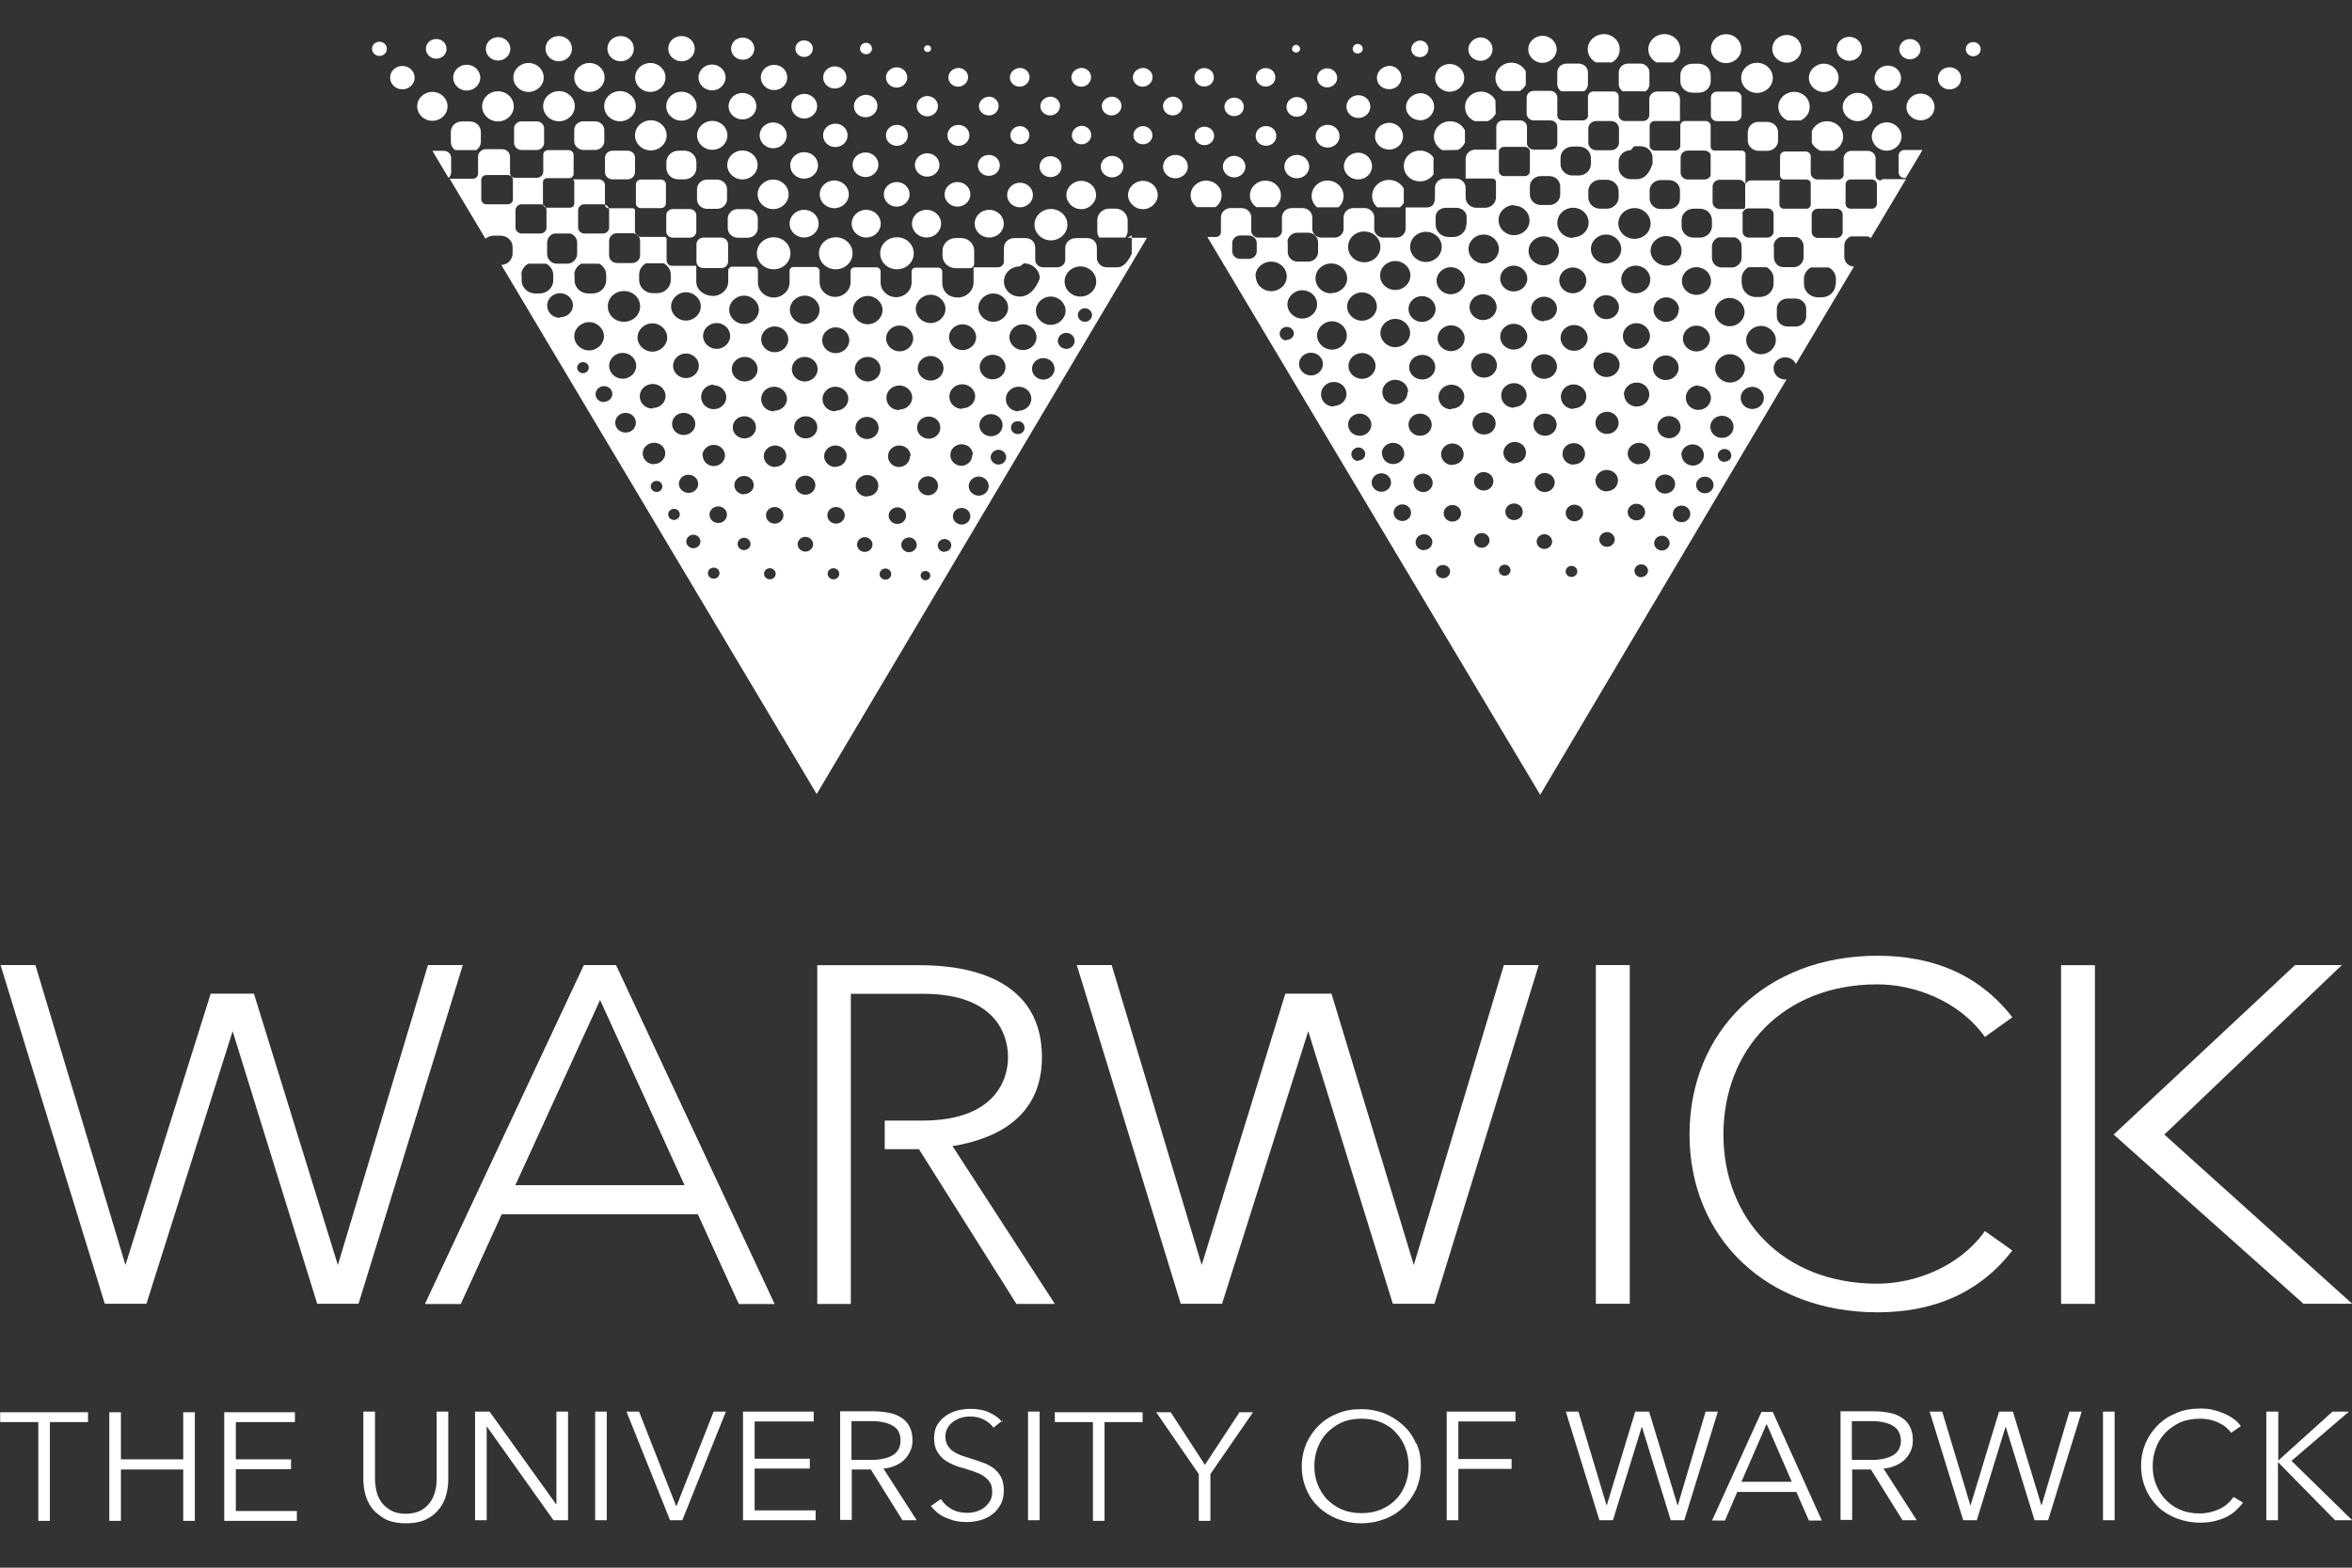 <?xml version="1.0" encoding="UTF-8" standalone="no"?>
<svg
   xmlns:dc="http://purl.org/dc/elements/1.1/"
   xmlns:cc="http://creativecommons.org/ns#"
   xmlns:rdf="http://www.w3.org/1999/02/22-rdf-syntax-ns#"
   xmlns:svg="http://www.w3.org/2000/svg"
   xmlns="http://www.w3.org/2000/svg"
   xmlns:sodipodi="http://sodipodi.sourceforge.net/DTD/sodipodi-0.dtd"
   xmlns:inkscape="http://www.inkscape.org/namespaces/inkscape"
   id="svg3347"
   version="1.1"
   viewBox="0 0 150 100"
   height="100"
   width="150"
   inkscape:version="0.91 r13725"
   sodipodi:docname="warwick.svg">
  <rect x="0" y="0" width="150" height="100" fill="#333333" stroke="none"/>
  <sodipodi:namedview
     pagecolor="#ffffff"
     bordercolor="#666666"
     borderopacity="1"
     objecttolerance="10"
     gridtolerance="10"
     guidetolerance="10"
     inkscape:pageopacity="0"
     inkscape:pageshadow="2"
     inkscape:window-width="732"
     inkscape:window-height="480"
     id="namedview295"
     showgrid="false"
     inkscape:zoom="1.92"
     inkscape:cx="75"
     inkscape:cy="50"
     inkscape:window-x="0"
     inkscape:window-y="0"
     inkscape:window-maximized="0"
     inkscape:current-layer="svg3347" />
  <style
     id="style3349">
.s0{
	fill-rule:nonzero;
	fill:#000;
}

</style>
  <defs
     id="defs3351">
    <clipPath
       id="clipPath3353"
       clipPathUnits="userSpaceOnUse">
      <path
         id="path3355"
         d="m 322.24,40.82 97.91,0 0,66.88 -97.91,0 0,-66.88 z" />
    </clipPath>
  </defs>
  <g
     id="g3361"
     transform="translate(0,-952.362)"
     style="fill:#ffffff">
    <g
       id="g3363"
       transform="matrix(1.647,0,0,1.57,-1025.538,-743.733)"
       style="fill:#ffffff">
      <g
         id="g3365"
         transform="matrix(1.25,0,0,-1.25,711.866,1133.287)"
         style="fill:#ffffff">
        <path
           style="fill:#ffffff;fill-rule:nonzero"
           id="path3367"
           class="s0"
           d="m 0,0 1.51,0 -5.82,5.5 5.5,5.51 -1.45,0 L -5.88,5.5 0,0 Z m -21.92,0 1.05,0 0,11.01 -1.05,0 0,-11.01 z m 0,0 1.05,0 0,11.01 -1.05,0 0,-11.01 z m 0,0 1.05,0 0,11.01 -1.05,0 0,-11.01 z m -38.33,0 3.23,11.01 -1.08,0 -2.79,-9.75 -2.6,8.82 -1.34,0 -2.64,-8.82 -2.79,9.75 -1.08,0 3.23,-11.01 1.29,0 2.67,8.86 2.62,-8.86 1.29,0 z" />
      </g>
      <path
         style="fill:#ffffff;fill-rule:nonzero"
         id="path3369"
         class="s0"
         d="m 703.79,1119.53 -1.31,0 0,13.76 1.31,0 0,-13.76 z" />
      <g
         id="g3371"
         transform="matrix(1.25,0,0,-1.25,642.62,1128.467)"
         style="fill:#ffffff">
        <path
           style="fill:#ffffff;fill-rule:nonzero"
           id="path3373"
           class="s0"
           d="M 0,0 2.63,6.03 5.25,0 0,0 Z m 3.12,7.15 -0.99,0 -4.92,-11.01 1.1,0 1.27,2.92 6.08,0 1.27,-2.92 1.1,0 -4.91,11.01 z" />
      </g>
      <g
         id="g3375"
         transform="matrix(1.25,0,0,-1.25,642.62,1128.467)"
         style="fill:#ffffff">
        <path
           style="fill:#ffffff;fill-rule:nonzero"
           id="path3377"
           class="s0"
           d="M 0,0 2.63,6.03 5.25,0 0,0 Z m 3.12,7.15 -0.99,0 -4.92,-11.01 1.1,0 1.27,2.92 6.08,0 1.27,-2.92 1.1,0 -4.91,11.01 z" />
      </g>
      <g
         id="g3379"
         transform="matrix(1.25,0,0,-1.25,678.216,1133.287)"
         style="fill:#ffffff">
        <path
           style="fill:#ffffff;fill-rule:nonzero"
           id="path3381"
           class="s0"
           d="m 0,0 3.23,11.01 -1.08,0 -2.79,-9.75 -2.55,8.82 -1.43,0 -2.59,-8.82 -2.79,9.75 -1.08,0 L -7.86,0 -6.58,0 -3.91,8.86 -1.29,0 0,0 Z" />
      </g>
      <g
         id="g3383"
         transform="matrix(1.25,0,0,-1.25,204.029,1200.166)"
         style="fill:#ffffff">
        <g
           id="g3385"
           clip-path="url(#clipPath4190-1)"
           style="fill:#ffffff">
          <g
             id="g3387"
             transform="translate(393.071,54.156)"
             style="fill:#ffffff">
            <path
               style="fill:#ffffff;fill-rule:nonzero"
               id="path3389"
               class="s0"
               d="m 0,0 c -2.94,0 -4.77,2.12 -4.77,4.85 l 0,0 c 0,0 0,0 0,0 0,2.74 1.83,4.88 4.77,4.88 1.13,0 2.53,-0.53 3.33,-1.71 l 0.85,0.64 c -1.06,1.43 -2.52,2 -4.18,2 -3.44,0 -5.82,-2.45 -5.82,-5.81 0,-3.36 2.39,-5.78 5.82,-5.78 1.66,0 3.12,0.57 4.18,2.01 L 3.33,1.71 C 2.53,0.53 1.13,0 0,0" />
          </g>
          <g
             id="g3391"
             transform="translate(364.42,58.628)"
             style="fill:#ffffff">
            <path
               style="fill:#ffffff;fill-rule:nonzero"
               id="path3393"
               class="s0"
               d="m 0,0 c 1.23,0.21 2.77,0.86 2.77,2.89 0,2.89 -2.92,2.99 -3.81,2.99 l -3.15,0 0,-11.01 1.04,0 0,10.08 2.25,0 c 2.21,0 2.62,-1.3 2.62,-2.06 0,-0.76 -0.43,-2.05 -2.62,-2.06 l -1.2,0 0,-0.93 1.06,0 3.02,-5.03 1.19,0 L 0,0 Z" />
          </g>
          <g
             id="g3395"
             transform="translate(379.32,90.756)"
             style="fill:#ffffff">
            <path
               style="fill:#ffffff;fill-rule:nonzero"
               id="path3397"
               class="s0"
               d="m 0,0 c -0.09,0.14 -0.24,0.23 -0.42,0.23 -0.28,0 -0.5,-0.22 -0.5,-0.5 0,-0.28 0.22,-0.5 0.5,-0.5 0.18,0 0.33,0.09 0.42,0.23 L 0,0 Z" />
          </g>
          <g
             id="g3399"
             transform="translate(359.553,94.299)"
             style="fill:#ffffff">
            <path
               style="fill:#ffffff;fill-rule:nonzero"
               id="path3401"
               class="s0"
               d="m 0,0 c 0,-0.15 0.12,-0.27 0.27,-0.27 0.15,0 0.27,0.12 0.27,0.27 0,0.15 -0.12,0.27 -0.27,0.27 C 0.12,0.27 0,0.15 0,0" />
          </g>
          <g
             id="g3403"
             transform="translate(361.555,94.299)"
             style="fill:#ffffff">
            <path
               style="fill:#ffffff;fill-rule:nonzero"
               id="path3405"
               class="s0"
               d="m 0,0 c 0,-0.1 0.08,-0.18 0.19,-0.18 0.1,0 0.18,0.08 0.18,0.18 0,0.1 -0.08,0.19 -0.18,0.19 C 0.08,0.19 0,0.1 0,0" />
          </g>
          <g
             id="g3407"
             transform="translate(363.536,94.299)"
             style="fill:#ffffff">
            <path
               style="fill:#ffffff;fill-rule:nonzero"
               id="path3409"
               class="s0"
               d="m 0,0 c 0,-0.06 0.05,-0.11 0.11,-0.11 0.06,0 0.11,0.05 0.11,0.11 0,0.06 -0.05,0.11 -0.1,0.11 C 0.05,0.11 0,0.06 0,0" />
          </g>
          <g
             id="g3411"
             transform="translate(357.561,94.299)"
             style="fill:#ffffff">
            <path
               style="fill:#ffffff;fill-rule:nonzero"
               id="path3413"
               class="s0"
               d="m 0,0 c 0,-0.2 0.16,-0.36 0.36,-0.36 0.2,0 0.36,0.16 0.36,0.36 0,0.2 -0.16,0.36 -0.36,0.36 C 0.16,0.36 0,0.2 0,0" />
          </g>
          <g
             id="g3415"
             transform="translate(351.812,94.299)"
             style="fill:#ffffff">
            <path
               style="fill:#ffffff;fill-rule:nonzero"
               id="path3417"
               class="s0"
               d="m 0,0 c 0,-0.22 0.18,-0.41 0.41,-0.41 0.23,0 0.41,0.18 0.41,0.41 0,0.23 -0.18,0.41 -0.41,0.41 C 0.18,0.41 0,0.23 0,0" />
          </g>
          <g
             id="g3419"
             transform="translate(350.816,93.363)"
             style="fill:#ffffff">
            <path
               style="fill:#ffffff;fill-rule:nonzero"
               id="path3421"
               class="s0"
               d="m 0,0 c 0,-0.26 0.21,-0.47 0.47,-0.47 0.26,0 0.47,0.21 0.47,0.47 0,0.26 -0.21,0.47 -0.47,0.47 C 0.21,0.47 0,0.26 0,0" />
          </g>
          <g
             id="g3423"
             transform="translate(352.702,93.363)"
             style="fill:#ffffff">
            <path
               style="fill:#ffffff;fill-rule:nonzero"
               id="path3425"
               class="s0"
               d="m 0,0 c 0,-0.26 0.21,-0.47 0.47,-0.47 0.26,0 0.47,0.21 0.47,0.47 0,0.26 -0.21,0.47 -0.47,0.47 C 0.21,0.47 0,0.26 0,0" />
          </g>
          <g
             id="g3427"
             transform="translate(354.588,93.363)"
             style="fill:#ffffff">
            <path
               style="fill:#ffffff;fill-rule:nonzero"
               id="path3429"
               class="s0"
               d="m 0,0 c 0,-0.26 0.21,-0.47 0.47,-0.47 0.26,0 0.47,0.21 0.47,0.47 0,0.26 -0.21,0.47 -0.47,0.47 C 0.21,0.47 0,0.26 0,0" />
          </g>
          <g
             id="g3431"
             transform="translate(356.55,93.363)"
             style="fill:#ffffff">
            <path
               style="fill:#ffffff;fill-rule:nonzero"
               id="path3433"
               class="s0"
               d="m 0,0 c 0,-0.23 0.19,-0.42 0.42,-0.42 0.23,0 0.42,0.19 0.42,0.42 0,0.23 -0.19,0.42 -0.42,0.42 C 0.19,0.42 0,0.23 0,0" />
          </g>
          <g
             id="g3435"
             transform="translate(358.481,93.363)"
             style="fill:#ffffff">
            <path
               style="fill:#ffffff;fill-rule:nonzero"
               id="path3437"
               class="s0"
               d="m 0,0 c 0,-0.22 0.18,-0.41 0.41,-0.41 0.23,0 0.41,0.18 0.41,0.41 0,0.23 -0.18,0.41 -0.41,0.41 C 0.18,0.41 0,0.23 0,0" />
          </g>
          <g
             id="g3439"
             transform="translate(360.413,93.363)"
             style="fill:#ffffff">
            <path
               style="fill:#ffffff;fill-rule:nonzero"
               id="path3441"
               class="s0"
               d="m 0,0 c 0,-0.2 0.16,-0.36 0.36,-0.36 0.2,0 0.36,0.16 0.36,0.36 0,0.2 -0.16,0.36 -0.36,0.36 C 0.16,0.36 0,0.2 0,0" />
          </g>
          <g
             id="g3443"
             transform="translate(362.359,93.363)"
             style="fill:#ffffff">
            <path
               style="fill:#ffffff;fill-rule:nonzero"
               id="path3445"
               class="s0"
               d="m 0,0 c 0,-0.18 0.15,-0.33 0.33,-0.33 0.18,0 0.33,0.15 0.33,0.33 0,0.18 -0.15,0.33 -0.33,0.33 C 0.15,0.33 0,0.18 0,0" />
          </g>
          <g
             id="g3447"
             transform="translate(364.292,93.363)"
             style="fill:#ffffff">
            <path
               style="fill:#ffffff;fill-rule:nonzero"
               id="path3449"
               class="s0"
               d="m 0,0 c 0,-0.17 0.14,-0.3 0.3,-0.3 0.17,0 0.31,0.14 0.31,0.31 0,0.17 -0.14,0.3 -0.3,0.3 C 0.14,0.3 0,0.17 0,0" />
          </g>
          <g
             id="g3451"
             transform="translate(366.197,93.363)"
             style="fill:#ffffff">
            <path
               style="fill:#ffffff;fill-rule:nonzero"
               id="path3453"
               class="s0"
               d="m 0,0 c 0,-0.17 0.14,-0.3 0.3,-0.3 0.17,0 0.31,0.14 0.31,0.31 0,0.17 -0.14,0.3 -0.3,0.3 C 0.14,0.3 0,0.17 0,0" />
          </g>
          <g
             id="g3455"
             transform="translate(368.102,93.363)"
             style="fill:#ffffff">
            <path
               style="fill:#ffffff;fill-rule:nonzero"
               id="path3457"
               class="s0"
               d="m 0,0 c 0,-0.17 0.14,-0.3 0.31,-0.3 0.17,0 0.3,0.14 0.3,0.31 0,0.17 -0.14,0.3 -0.3,0.3 C 0.14,0.3 0,0.17 0,0" />
          </g>
          <g
             id="g3459"
             transform="translate(370.007,93.363)"
             style="fill:#ffffff">
            <path
               style="fill:#ffffff;fill-rule:nonzero"
               id="path3461"
               class="s0"
               d="m 0,0 c 0,-0.17 0.14,-0.3 0.3,-0.3 0.17,0 0.31,0.14 0.31,0.31 0,0.17 -0.14,0.3 -0.3,0.3 C 0.14,0.3 0,0.17 0,0" />
          </g>
          <g
             id="g3463"
             transform="translate(370.941,92.429)"
             style="fill:#ffffff">
            <path
               style="fill:#ffffff;fill-rule:nonzero"
               id="path3465"
               class="s0"
               d="m 0,0 c 0,-0.17 0.14,-0.3 0.3,-0.3 0.17,0 0.3,0.14 0.3,0.31 0,0.17 -0.14,0.3 -0.3,0.3 C 0.14,0.3 0,0.17 0,0" />
          </g>
          <g
             id="g3467"
             transform="translate(369.044,92.429)"
             style="fill:#ffffff">
            <path
               style="fill:#ffffff;fill-rule:nonzero"
               id="path3469"
               class="s0"
               d="m 0,0 c 0,-0.17 0.14,-0.3 0.3,-0.3 0.17,0 0.31,0.14 0.31,0.31 0,0.17 -0.14,0.3 -0.3,0.3 C 0.14,0.3 0,0.17 0,0" />
          </g>
          <g
             id="g3471"
             transform="translate(367.141,92.429)"
             style="fill:#ffffff">
            <path
               style="fill:#ffffff;fill-rule:nonzero"
               id="path3473"
               class="s0"
               d="m 0,0 c 0,-0.17 0.14,-0.3 0.3,-0.3 0.17,0 0.31,0.14 0.31,0.31 0,0.17 -0.14,0.3 -0.3,0.3 C 0.14,0.3 0,0.17 0,0" />
          </g>
          <g
             id="g3475"
             transform="translate(365.238,92.429)"
             style="fill:#ffffff">
            <path
               style="fill:#ffffff;fill-rule:nonzero"
               id="path3477"
               class="s0"
               d="m 0,0 c 0,-0.17 0.14,-0.3 0.31,-0.3 0.17,0 0.3,0.14 0.3,0.31 0,0.17 -0.14,0.3 -0.3,0.3 C 0.14,0.3 0,0.17 0,0" />
          </g>
          <g
             id="g3479"
             transform="translate(363.309,92.429)"
             style="fill:#ffffff">
            <path
               style="fill:#ffffff;fill-rule:nonzero"
               id="path3481"
               class="s0"
               d="m 0,0 c 0,-0.18 0.15,-0.33 0.33,-0.33 0.18,0 0.33,0.15 0.33,0.33 0,0.18 -0.15,0.33 -0.33,0.33 C 0.15,0.33 0,0.18 0,0" />
          </g>
          <g
             id="g3483"
             transform="translate(361.365,92.429)"
             style="fill:#ffffff">
            <path
               style="fill:#ffffff;fill-rule:nonzero"
               id="path3485"
               class="s0"
               d="m 0,0 c 0,-0.2 0.16,-0.36 0.36,-0.36 0.2,0 0.37,0.16 0.37,0.37 0,0.2 -0.16,0.36 -0.36,0.36 C 0.16,0.36 0,0.2 0,0" />
          </g>
          <g
             id="g3487"
             transform="translate(359.427,92.429)"
             style="fill:#ffffff">
            <path
               style="fill:#ffffff;fill-rule:nonzero"
               id="path3489"
               class="s0"
               d="M 0,0 C 0,-0.22 0.18,-0.4 0.4,-0.4 0.62,-0.4 0.8,-0.22 0.8,0 0.8,0.22 0.62,0.4 0.4,0.4 0.18,0.4 0,0.22 0,0" />
          </g>
          <g
             id="g3491"
             transform="translate(357.483,92.429)"
             style="fill:#ffffff">
            <path
               style="fill:#ffffff;fill-rule:nonzero"
               id="path3493"
               class="s0"
               d="m 0,0 c 0,-0.24 0.19,-0.43 0.43,-0.43 0.24,0 0.43,0.19 0.43,0.43 0,0.24 -0.19,0.43 -0.43,0.43 C 0.19,0.43 0,0.24 0,0" />
          </g>
          <g
             id="g3495"
             transform="translate(355.552,92.429)"
             style="fill:#ffffff">
            <path
               style="fill:#ffffff;fill-rule:nonzero"
               id="path3497"
               class="s0"
               d="m 0,0 c 0,-0.26 0.21,-0.47 0.47,-0.47 0.26,0 0.47,0.21 0.47,0.47 0,0.26 -0.21,0.47 -0.47,0.47 C 0.21,0.47 0,0.26 0,0" />
          </g>
          <g
             id="g3499"
             transform="translate(353.629,92.429)"
             style="fill:#ffffff">
            <path
               style="fill:#ffffff;fill-rule:nonzero"
               id="path3501"
               class="s0"
               d="m 0,0 c 0,-0.27 0.22,-0.49 0.49,-0.49 0.27,0 0.49,0.22 0.49,0.49 0,0.27 -0.22,0.49 -0.49,0.49 C 0.22,0.49 0,0.27 0,0" />
          </g>
          <g
             id="g3503"
             transform="translate(351.739,92.429)"
             style="fill:#ffffff">
            <path
               style="fill:#ffffff;fill-rule:nonzero"
               id="path3505"
               class="s0"
               d="m 0,0 c 0,-0.27 0.22,-0.49 0.49,-0.49 0.27,0 0.49,0.22 0.49,0.49 0,0.27 -0.22,0.49 -0.49,0.49 C 0.22,0.49 0,0.27 0,0" />
          </g>
          <g
             id="g3507"
             transform="translate(354.584,91.481)"
             style="fill:#ffffff">
            <path
               style="fill:#ffffff;fill-rule:nonzero"
               id="path3509"
               class="s0"
               d="m 0,0 c 0,-0.27 0.22,-0.49 0.49,-0.49 0.27,0 0.49,0.22 0.49,0.49 0,0.27 -0.22,0.49 -0.49,0.49 C 0.22,0.49 0,0.27 0,0" />
          </g>
          <g
             id="g3511"
             transform="translate(356.507,91.481)"
             style="fill:#ffffff">
            <path
               style="fill:#ffffff;fill-rule:nonzero"
               id="path3513"
               class="s0"
               d="m 0,0 c 0,-0.26 0.21,-0.47 0.47,-0.47 0.26,0 0.47,0.21 0.47,0.47 0,0.26 -0.21,0.47 -0.47,0.47 C 0.21,0.47 0,0.26 0,0" />
          </g>
          <g
             id="g3515"
             transform="translate(358.445,91.481)"
             style="fill:#ffffff">
            <path
               style="fill:#ffffff;fill-rule:nonzero"
               id="path3517"
               class="s0"
               d="m 0,0 c 0,-0.23 0.19,-0.42 0.42,-0.42 0.23,0 0.42,0.19 0.42,0.42 0,0.23 -0.19,0.42 -0.42,0.42 C 0.19,0.42 0,0.23 0,0" />
          </g>
          <g
             id="g3519"
             transform="translate(360.41,91.481)"
             style="fill:#ffffff">
            <path
               style="fill:#ffffff;fill-rule:nonzero"
               id="path3521"
               class="s0"
               d="m 0,0 c 0,-0.21 0.17,-0.38 0.38,-0.38 0.21,0 0.38,0.17 0.38,0.38 0,0.21 -0.17,0.38 -0.38,0.38 C 0.17,0.38 0,0.21 0,0" />
          </g>
          <g
             id="g3523"
             transform="translate(362.357,91.481)"
             style="fill:#ffffff">
            <path
               style="fill:#ffffff;fill-rule:nonzero"
               id="path3525"
               class="s0"
               d="m 0,0 c 0,-0.19 0.15,-0.34 0.34,-0.34 0.19,0 0.34,0.15 0.34,0.34 0,0.19 -0.15,0.34 -0.34,0.34 C 0.15,0.34 0,0.19 0,0" />
          </g>
          <g
             id="g3527"
             transform="translate(364.263,91.481)"
             style="fill:#ffffff">
            <path
               style="fill:#ffffff;fill-rule:nonzero"
               id="path3529"
               class="s0"
               d="m 0,0 c 0,-0.19 0.15,-0.34 0.34,-0.34 0.19,0 0.34,0.15 0.34,0.34 0,0.19 -0.15,0.34 -0.34,0.34 C 0.15,0.34 0,0.19 0,0" />
          </g>
          <g
             id="g3531"
             transform="translate(366.211,91.481)"
             style="fill:#ffffff">
            <path
               style="fill:#ffffff;fill-rule:nonzero"
               id="path3533"
               class="s0"
               d="M 0,0 C 0,-0.16 0.13,-0.29 0.3,-0.29 0.46,-0.29 0.59,-0.16 0.59,0 0.59,0.16 0.46,0.3 0.3,0.3 0.13,0.3 0,0.16 0,0" />
          </g>
          <g
             id="g3535"
             transform="translate(368.117,91.481)"
             style="fill:#ffffff">
            <path
               style="fill:#ffffff;fill-rule:nonzero"
               id="path3537"
               class="s0"
               d="m 0,0 c 0,-0.16 0.13,-0.29 0.3,-0.29 0.16,0 0.3,0.13 0.3,0.3 0,0.16 -0.13,0.3 -0.3,0.3 C 0.13,0.3 0,0.16 0,0" />
          </g>
          <g
             id="g3539"
             transform="translate(370.023,91.481)"
             style="fill:#ffffff">
            <path
               style="fill:#ffffff;fill-rule:nonzero"
               id="path3541"
               class="s0"
               d="M 0,0 C 0,-0.16 0.13,-0.29 0.3,-0.29 0.46,-0.29 0.59,-0.16 0.59,0 0.59,0.16 0.46,0.3 0.3,0.3 0.13,0.3 0,0.16 0,0" />
          </g>
          <g
             id="g3543"
             transform="translate(372.794,90.464)"
             style="fill:#ffffff">
            <path
               style="fill:#ffffff;fill-rule:nonzero"
               id="path3545"
               class="s0"
               d="M 0,0 C 0,-0.19 0.16,-0.35 0.35,-0.35 0.54,-0.35 0.7,-0.19 0.7,0 0.7,0.19 0.54,0.35 0.35,0.35 0.16,0.35 0,0.19 0,0" />
          </g>
          <g
             id="g3547"
             transform="translate(369.012,90.464)"
             style="fill:#ffffff">
            <path
               style="fill:#ffffff;fill-rule:nonzero"
               id="path3549"
               class="s0"
               d="M 0,0 C 0,-0.19 0.16,-0.35 0.35,-0.35 0.54,-0.35 0.7,-0.19 0.7,0 0.7,0.19 0.54,0.35 0.35,0.35 0.16,0.35 0,0.19 0,0" />
          </g>
          <g
             id="g3551"
             transform="translate(367.116,90.464)"
             style="fill:#ffffff">
            <path
               style="fill:#ffffff;fill-rule:nonzero"
               id="path3553"
               class="s0"
               d="m 0,0 c 0,-0.19 0.15,-0.34 0.34,-0.34 0.19,0 0.34,0.15 0.34,0.34 0,0.19 -0.15,0.34 -0.34,0.34 C 0.15,0.34 0,0.19 0,0" />
          </g>
          <g
             id="g3555"
             transform="translate(365.205,90.505)"
             style="fill:#ffffff">
            <path
               style="fill:#ffffff;fill-rule:nonzero"
               id="path3557"
               class="s0"
               d="m 0,0 c 0,-0.19 0.15,-0.34 0.34,-0.34 0.19,0 0.34,0.15 0.34,0.34 0,0.19 -0.15,0.34 -0.34,0.34 C 0.15,0.34 0,0.19 0,0" />
          </g>
          <g
             id="g3559"
             transform="translate(363.255,90.519)"
             style="fill:#ffffff">
            <path
               style="fill:#ffffff;fill-rule:nonzero"
               id="path3561"
               class="s0"
               d="m 0,0 c 0,-0.21 0.17,-0.38 0.38,-0.38 0.21,0 0.38,0.17 0.38,0.38 0,0.21 -0.17,0.38 -0.38,0.38 C 0.17,0.38 0,0.21 0,0" />
          </g>
          <g
             id="g3563"
             transform="translate(359.393,90.505)"
             style="fill:#ffffff">
            <path
               style="fill:#ffffff;fill-rule:nonzero"
               id="path3565"
               class="s0"
               d="m 0,0 c 0,-0.24 0.19,-0.43 0.43,-0.43 0.24,0 0.43,0.19 0.43,0.43 0,0.24 -0.19,0.43 -0.43,0.43 C 0.19,0.43 0,0.24 0,0" />
          </g>
          <g
             id="g3567"
             transform="translate(358.383,89.564)"
             style="fill:#ffffff">
            <path
               style="fill:#ffffff;fill-rule:nonzero"
               id="path3569"
               class="s0"
               d="m 0,0 c 0,-0.27 0.22,-0.48 0.48,-0.48 0.27,0 0.48,0.22 0.48,0.48 0,0.27 -0.22,0.48 -0.48,0.48 C 0.22,0.48 0,0.27 0,0" />
          </g>
          <g
             id="g3571"
             transform="translate(360.307,89.564)"
             style="fill:#ffffff">
            <path
               style="fill:#ffffff;fill-rule:nonzero"
               id="path3573"
               class="s0"
               d="M 0,0 C 0,-0.25 0.2,-0.45 0.45,-0.45 0.7,-0.45 0.9,-0.25 0.9,0 0.9,0.25 0.7,0.45 0.45,0.45 0.2,0.45 0,0.25 0,0" />
          </g>
          <g
             id="g3575"
             transform="translate(359.373,88.611)"
             style="fill:#ffffff">
            <path
               style="fill:#ffffff;fill-rule:nonzero"
               id="path3577"
               class="s0"
               d="M 0,0 C 0,-0.25 0.2,-0.45 0.45,-0.45 0.7,-0.45 0.9,-0.25 0.9,0 0.9,0.25 0.7,0.45 0.45,0.45 0.2,0.45 0,0.25 0,0" />
          </g>
          <g
             id="g3579"
             transform="translate(361.296,88.611)"
             style="fill:#ffffff">
            <path
               style="fill:#ffffff;fill-rule:nonzero"
               id="path3581"
               class="s0"
               d="M 0,0 C 0,-0.25 0.2,-0.45 0.45,-0.45 0.7,-0.45 0.9,-0.25 0.9,0 0.9,0.25 0.7,0.45 0.45,0.45 0.2,0.45 0,0.25 0,0" />
          </g>
          <g
             id="g3583"
             transform="translate(363.165,88.611)"
             style="fill:#ffffff">
            <path
               style="fill:#ffffff;fill-rule:nonzero"
               id="path3585"
               class="s0"
               d="M 0,0 C 0,-0.25 0.2,-0.45 0.45,-0.45 0.7,-0.45 0.9,-0.25 0.9,0 0.9,0.25 0.7,0.45 0.45,0.45 0.2,0.45 0,0.25 0,0" />
          </g>
          <g
             id="g3587"
             transform="translate(365.107,88.611)"
             style="fill:#ffffff">
            <path
               style="fill:#ffffff;fill-rule:nonzero"
               id="path3589"
               class="s0"
               d="M 0,0 C 0,-0.25 0.2,-0.45 0.45,-0.45 0.7,-0.45 0.9,-0.25 0.9,0 0.9,0.25 0.7,0.45 0.45,0.45 0.2,0.45 0,0.25 0,0" />
          </g>
          <g
             id="g3591"
             transform="translate(366.959,88.578)"
             style="fill:#ffffff">
            <path
               style="fill:#ffffff;fill-rule:nonzero"
               id="path3593"
               class="s0"
               d="m 0,0 c 0,-0.28 0.23,-0.51 0.51,-0.51 0.28,0 0.51,0.23 0.51,0.51 0,0.28 -0.23,0.51 -0.51,0.51 C 0.23,0.51 0,0.28 0,0" />
          </g>
          <g
             id="g3595"
             transform="translate(362.291,89.564)"
             style="fill:#ffffff">
            <path
               style="fill:#ffffff;fill-rule:nonzero"
               id="path3597"
               class="s0"
               d="M 0,0 C 0,-0.22 0.18,-0.4 0.4,-0.4 0.62,-0.4 0.8,-0.22 0.8,0 0.8,0.22 0.62,0.4 0.4,0.4 0.18,0.4 0,0.22 0,0" />
          </g>
          <g
             id="g3599"
             transform="translate(364.173,89.564)"
             style="fill:#ffffff">
            <path
               style="fill:#ffffff;fill-rule:nonzero"
               id="path3601"
               class="s0"
               d="M 0,0 C 0,-0.22 0.18,-0.4 0.4,-0.4 0.62,-0.4 0.8,-0.22 0.8,0 0.8,0.22 0.62,0.4 0.4,0.4 0.18,0.4 0,0.22 0,0" />
          </g>
          <g
             id="g3603"
             transform="translate(366.111,89.542)"
             style="fill:#ffffff">
            <path
               style="fill:#ffffff;fill-rule:nonzero"
               id="path3605"
               class="s0"
               d="M 0,0 C 0,-0.22 0.18,-0.4 0.4,-0.4 0.62,-0.4 0.8,-0.22 0.8,0 0.8,0.22 0.62,0.4 0.4,0.4 0.18,0.4 0,0.22 0,0" />
          </g>
          <g
             id="g3607"
             transform="translate(367.947,89.542)"
             style="fill:#ffffff">
            <path
               style="fill:#ffffff;fill-rule:nonzero"
               id="path3609"
               class="s0"
               d="m 0,0 c 0,-0.25 0.21,-0.46 0.46,-0.46 0.25,0 0.46,0.21 0.46,0.46 0,0.25 -0.2,0.46 -0.46,0.46 C 0.21,0.46 0,0.25 0,0" />
          </g>
          <g
             id="g3611"
             transform="translate(369.857,89.542)"
             style="fill:#ffffff">
            <path
               style="fill:#ffffff;fill-rule:nonzero"
               id="path3613"
               class="s0"
               d="m 0,0 c 0,-0.25 0.21,-0.46 0.46,-0.46 0.25,0 0.46,0.21 0.46,0.46 0,0.25 -0.2,0.46 -0.46,0.46 C 0.21,0.46 0,0.25 0,0" />
          </g>
          <g
             id="g3615"
             transform="translate(358.359,87.648)"
             style="fill:#ffffff">
            <path
               style="fill:#ffffff;fill-rule:nonzero"
               id="path3617"
               class="s0"
               d="m 0,0 c 0,-0.29 0.23,-0.52 0.52,-0.52 0.29,0 0.52,0.23 0.52,0.52 0,0.29 -0.23,0.52 -0.52,0.52 C 0.23,0.52 0,0.29 0,0" />
          </g>
          <g
             id="g3619"
             transform="translate(360.283,87.648)"
             style="fill:#ffffff">
            <path
               style="fill:#ffffff;fill-rule:nonzero"
               id="path3621"
               class="s0"
               d="m 0,0 c 0,-0.29 0.23,-0.52 0.52,-0.52 0.29,0 0.52,0.23 0.52,0.52 0,0.29 -0.23,0.52 -0.52,0.52 C 0.23,0.52 0,0.29 0,0" />
          </g>
          <g
             id="g3623"
             transform="translate(362.179,87.648)"
             style="fill:#ffffff">
            <path
               style="fill:#ffffff;fill-rule:nonzero"
               id="path3625"
               class="s0"
               d="m 0,0 c 0,-0.29 0.23,-0.52 0.52,-0.52 0.29,0 0.52,0.23 0.52,0.52 0,0.29 -0.23,0.52 -0.52,0.52 C 0.23,0.52 0,0.29 0,0" />
          </g>
          <g
             id="g3627"
             transform="translate(357.442,90.519)"
             style="fill:#ffffff">
            <path
               style="fill:#ffffff;fill-rule:nonzero"
               id="path3629"
               class="s0"
               d="m 0,0 c 0,-0.26 0.21,-0.47 0.47,-0.47 0.26,0 0.47,0.21 0.47,0.47 0,0.26 -0.21,0.47 -0.47,0.47 C 0.21,0.47 0,0.26 0,0" />
          </g>
          <g
             id="g3631"
             transform="translate(361.324,90.526)"
             style="fill:#ffffff">
            <path
               style="fill:#ffffff;fill-rule:nonzero"
               id="path3633"
               class="s0"
               d="M 0,0 C 0,-0.22 0.18,-0.4 0.4,-0.4 0.62,-0.4 0.8,-0.22 0.8,0 0.8,0.22 0.62,0.4 0.4,0.4 0.18,0.4 0,0.22 0,0" />
          </g>
          <g
             id="g3635"
             transform="translate(353.728,94.299)"
             style="fill:#ffffff">
            <path
               style="fill:#ffffff;fill-rule:nonzero"
               id="path3637"
               class="s0"
               d="m 0,0 c 0,-0.22 0.18,-0.41 0.41,-0.41 0.23,0 0.41,0.18 0.41,0.41 0,0.23 -0.18,0.41 -0.41,0.41 C 0.18,0.41 0,0.23 0,0" />
          </g>
          <g
             id="g3639"
             transform="translate(355.614,94.299)"
             style="fill:#ffffff">
            <path
               style="fill:#ffffff;fill-rule:nonzero"
               id="path3641"
               class="s0"
               d="m 0,0 c 0,-0.22 0.18,-0.41 0.41,-0.41 0.23,0 0.41,0.18 0.41,0.41 0,0.23 -0.18,0.41 -0.41,0.41 C 0.18,0.41 0,0.23 0,0" />
          </g>
          <g
             id="g3643"
             transform="translate(365.091,87.734)"
             style="fill:#ffffff">
            <path
               style="fill:#ffffff;fill-rule:nonzero"
               id="path3645"
               class="s0"
               d="m 0,0 c 0,0.22 -0.18,0.41 -0.4,0.41 l -0.17,0 C -0.8,0.41 -0.98,0.22 -0.98,0 l 0,-0.17 c 0,-0.22 0.18,-0.4 0.41,-0.4 l 0.42,0 C -0.07,-0.58 0,-0.51 0,-0.42 L 0,0 Z" />
          </g>
          <g
             id="g3647"
             transform="translate(357.457,88.464)"
             style="fill:#ffffff">
            <path
               style="fill:#ffffff;fill-rule:nonzero"
               id="path3649"
               class="s0"
               d="m 0,0 c 0,-0.17 0.14,-0.31 0.31,-0.31 l 0.31,0 c 0.17,0 0.31,0.14 0.31,0.31 l 0,0.31 c 0,0.17 -0.14,0.31 -0.31,0.31 l -0.31,0 C 0.14,0.62 0,0.48 0,0.31 L 0,0 Z" />
          </g>
          <g
             id="g3651"
             transform="translate(355.553,88.355)"
             style="fill:#ffffff">
            <path
               style="fill:#ffffff;fill-rule:nonzero"
               id="path3653"
               class="s0"
               d="m 0,0 c 0,-0.11 0.09,-0.2 0.2,-0.2 l 0.53,0 c 0.11,0 0.2,0.09 0.2,0.2 l 0,0.53 c 0,0.11 -0.09,0.2 -0.2,0.2 l -0.53,0 C 0.09,0.73 0,0.64 0,0.53 L 0,0 Z" />
          </g>
          <g
             id="g3655"
             transform="translate(356.488,87.377)"
             style="fill:#ffffff">
            <path
               style="fill:#ffffff;fill-rule:nonzero"
               id="path3657"
               class="s0"
               d="m 0,0 c 0,-0.12 0.1,-0.21 0.21,-0.21 l 0.56,0 c 0.12,0 0.21,0.1 0.21,0.21 l 0,0.56 c 0,0.12 -0.1,0.22 -0.21,0.22 l -0.56,0 C 0.1,0.78 0,0.68 0,0.56 L 0,0 Z" />
          </g>
          <g
             id="g3659"
             transform="translate(353.654,90.282)"
             style="fill:#ffffff">
            <path
               style="fill:#ffffff;fill-rule:nonzero"
               id="path3661"
               class="s0"
               d="m 0,0 c 0,-0.13 0.11,-0.23 0.23,-0.23 l 0.47,0 c 0.13,0 0.23,0.11 0.23,0.23 l 0,0.47 C 0.93,0.6 0.83,0.7 0.7,0.7 l -0.47,0 C 0.11,0.7 0,0.6 0,0.47 L 0,0 Z" />
          </g>
          <g
             id="g3663"
             transform="translate(350.838,91.235)"
             style="fill:#ffffff">
            <path
               style="fill:#ffffff;fill-rule:nonzero"
               id="path3665"
               class="s0"
               d="m 0,0 c 0,-0.13 0.11,-0.23 0.23,-0.23 l 0.47,0 c 0.13,0 0.23,0.11 0.23,0.23 l 0,0.47 C 0.93,0.6 0.83,0.7 0.7,0.7 l -0.47,0 C 0.11,0.7 0,0.6 0,0.47 L 0,0 Z" />
          </g>
          <g
             id="g3667"
             transform="translate(355.556,90.422)"
             style="fill:#ffffff">
            <path
               style="fill:#ffffff;fill-rule:nonzero"
               id="path3669"
               class="s0"
               d="m 0,0 c 0,-0.21 0.17,-0.37 0.37,-0.37 l 0.19,0 c 0.21,0 0.37,0.17 0.37,0.37 l 0,0.19 c 0,0.2 -0.16,0.37 -0.37,0.37 l -0.19,0 C 0.17,0.56 0,0.39 0,0.19 L 0,0 Z" />
          </g>
          <g
             id="g3671"
             transform="translate(352.702,91.287)"
             style="fill:#ffffff">
            <path
               style="fill:#ffffff;fill-rule:nonzero"
               id="path3673"
               class="s0"
               d="m 0,0 c 0,-0.15 0.13,-0.28 0.28,-0.28 l 0.37,0 c 0.15,0 0.28,0.13 0.28,0.28 l 0,0.37 c 0,0.15 -0.13,0.28 -0.28,0.28 l -0.37,0 C 0.13,0.65 0,0.53 0,0.37 L 0,0 Z" />
          </g>
          <g
             id="g3675"
             transform="translate(356.505,89.403)"
             style="fill:#ffffff">
            <path
               style="fill:#ffffff;fill-rule:nonzero"
               id="path3677"
               class="s0"
               d="m 0,0 c 0,-0.17 0.14,-0.31 0.31,-0.31 l 0.31,0 c 0.17,0 0.31,0.14 0.31,0.31 l 0,0.33 c 0,0.17 -0.14,0.31 -0.31,0.31 l -0.31,0 C 0.14,0.64 0,0.5 0,0.33 L 0,0 Z" />
          </g>
          <g
             id="g3679"
             transform="translate(354.772,90.045)"
             style="fill:#ffffff">
            <path
               style="fill:#ffffff;fill-rule:nonzero"
               id="path3681"
               class="s0"
               d="m 0,0 c -0.09,0 -0.16,-0.07 -0.16,-0.16 l 0,-0.61 c 0,-0.09 0.07,-0.16 0.16,-0.16 l 0.61,0 c 0.09,0 0.16,0.07 0.16,0.16 l 0,0.61 C 0.77,-0.07 0.7,0 0.61,0 L 0,0 Z" />
          </g>
          <g
             id="g3683"
             transform="translate(369.465,89.1)"
             style="fill:#ffffff">
            <path
               style="fill:#ffffff;fill-rule:nonzero"
               id="path3685"
               class="s0"
               d="m 0,0 -0.19,0 c -0.2,0 -0.37,-0.17 -0.37,-0.37 l 0,-0.37 c 0,-0.07 0.02,-0.14 0.06,-0.2 l 0.81,0 c 0.04,0.06 0.07,0.13 0.07,0.21 l 0,0.36 C 0.37,-0.17 0.21,0 0,0" />
          </g>
          <g
             id="g3687"
             transform="translate(374.765,92.406)"
             style="fill:#ffffff">
            <path
               style="fill:#ffffff;fill-rule:nonzero"
               id="path3689"
               class="s0"
               d="M 0,0 C 0,-0.18 0.14,-0.32 0.32,-0.32 0.5,-0.32 0.64,-0.18 0.64,0 0.64,0.18 0.5,0.32 0.32,0.32 0.14,0.32 0,0.18 0,0" />
          </g>
          <g
             id="g3691"
             transform="translate(380.399,94.275)"
             style="fill:#ffffff">
            <path
               style="fill:#ffffff;fill-rule:nonzero"
               id="path3693"
               class="s0"
               d="m 0,0 c 0,-0.21 0.17,-0.37 0.38,-0.37 0.21,0 0.37,0.17 0.37,0.38 0,0.21 -0.17,0.38 -0.37,0.38 C 0.17,0.38 0,0.21 0,0" />
          </g>
          <g
             id="g3695"
             transform="translate(373.811,91.463)"
             style="fill:#ffffff">
            <path
               style="fill:#ffffff;fill-rule:nonzero"
               id="path3697"
               class="s0"
               d="M 0,0 C 0,-0.18 0.14,-0.32 0.32,-0.32 0.5,-0.32 0.64,-0.18 0.64,0 0.64,0.18 0.5,0.32 0.32,0.32 0.14,0.32 0,0.18 0,0" />
          </g>
          <g
             id="g3699"
             transform="translate(378.631,94.284)"
             style="fill:#ffffff">
            <path
               style="fill:#ffffff;fill-rule:nonzero"
               id="path3701"
               class="s0"
               d="m 0,0 c 0,-0.15 0.12,-0.26 0.27,-0.26 0.15,0 0.26,0.12 0.26,0.27 0,0.15 -0.12,0.27 -0.26,0.27 C 0.12,0.27 0,0.15 0,0" />
          </g>
          <g
             id="g3703"
             transform="translate(376.817,94.293)"
             style="fill:#ffffff">
            <path
               style="fill:#ffffff;fill-rule:nonzero"
               id="path3705"
               class="s0"
               d="m 0,0 c 0,-0.09 0.07,-0.15 0.15,-0.15 0.09,0 0.16,0.06 0.16,0.15 0,0.09 -0.07,0.16 -0.16,0.16 C 0.07,0.16 0,0.09 0,0" />
          </g>
          <g
             id="g3707"
             transform="translate(374.937,94.293)"
             style="fill:#ffffff">
            <path
               style="fill:#ffffff;fill-rule:nonzero"
               id="path3709"
               class="s0"
               d="m 0,0 c 0,-0.07 0.06,-0.12 0.13,-0.12 0.06,0 0.12,0.05 0.12,0.12 0,0.07 -0.06,0.13 -0.12,0.13 C 0.06,0.13 0,0.07 0,0" />
          </g>
          <g
             id="g3711"
             transform="translate(373.82,93.368)"
             style="fill:#ffffff">
            <path
               style="fill:#ffffff;fill-rule:nonzero"
               id="path3713"
               class="s0"
               d="M 0,0 C 0,-0.17 0.14,-0.3 0.3,-0.3 0.47,-0.3 0.6,-0.17 0.6,0 0.6,0.17 0.47,0.3 0.3,0.3 0.14,0.3 0,0.17 0,0" />
          </g>
          <g
             id="g3715"
             transform="translate(371.915,93.368)"
             style="fill:#ffffff">
            <path
               style="fill:#ffffff;fill-rule:nonzero"
               id="path3717"
               class="s0"
               d="M 0,0 C 0,-0.17 0.14,-0.3 0.3,-0.3 0.47,-0.3 0.6,-0.17 0.6,0 0.6,0.17 0.47,0.3 0.3,0.3 0.14,0.3 0,0.17 0,0" />
          </g>
          <g
             id="g3719"
             transform="translate(371.923,91.463)"
             style="fill:#ffffff">
            <path
               style="fill:#ffffff;fill-rule:nonzero"
               id="path3721"
               class="s0"
               d="M 0,0 C 0,-0.17 0.14,-0.3 0.3,-0.3 0.47,-0.3 0.6,-0.16 0.6,0 0.6,0.17 0.47,0.3 0.3,0.3 0.14,0.3 0,0.17 0,0" />
          </g>
          <g
             id="g3723"
             transform="translate(372.843,92.407)"
             style="fill:#ffffff">
            <path
               style="fill:#ffffff;fill-rule:nonzero"
               id="path3725"
               class="s0"
               d="M 0,0 C 0,-0.17 0.14,-0.3 0.3,-0.3 0.47,-0.3 0.6,-0.17 0.6,0 0.6,0.17 0.47,0.3 0.3,0.3 0.14,0.3 0,0.17 0,0" />
          </g>
          <g
             id="g3727"
             transform="translate(375.67,91.454)"
             style="fill:#ffffff">
            <path
               style="fill:#ffffff;fill-rule:nonzero"
               id="path3729"
               class="s0"
               d="m 0,0 c 0,-0.2 0.16,-0.37 0.37,-0.37 0.2,0 0.37,0.16 0.37,0.37 0,0.2 -0.16,0.37 -0.37,0.37 C 0.16,0.37 0,0.2 0,0" />
          </g>
          <g
             id="g3731"
             transform="translate(376.623,92.416)"
             style="fill:#ffffff">
            <path
               style="fill:#ffffff;fill-rule:nonzero"
               id="path3733"
               class="s0"
               d="m 0,0 c 0,-0.2 0.16,-0.37 0.37,-0.37 0.2,0 0.37,0.16 0.37,0.37 0,0.2 -0.16,0.37 -0.37,0.37 C 0.16,0.37 0,0.2 0,0" />
          </g>
          <g
             id="g3735"
             transform="translate(375.716,93.35)"
             style="fill:#ffffff">
            <path
               style="fill:#ffffff;fill-rule:nonzero"
               id="path3737"
               class="s0"
               d="m 0,0 c 0,-0.17 0.14,-0.31 0.31,-0.31 0.17,0 0.31,0.14 0.31,0.31 0,0.17 -0.14,0.31 -0.31,0.31 C 0.14,0.31 0,0.17 0,0" />
          </g>
          <g
             id="g3739"
             transform="translate(377.566,93.35)"
             style="fill:#ffffff">
            <path
               style="fill:#ffffff;fill-rule:nonzero"
               id="path3741"
               class="s0"
               d="m 0,0 c 0,-0.21 0.17,-0.37 0.38,-0.37 0.21,0 0.38,0.17 0.38,0.38 0,0.21 -0.17,0.38 -0.37,0.38 C 0.17,0.38 0,0.21 0,0" />
          </g>
          <g
             id="g3743"
             transform="translate(378.469,92.402)"
             style="fill:#ffffff">
            <path
               style="fill:#ffffff;fill-rule:nonzero"
               id="path3745"
               class="s0"
               d="m 0,0 c 0,-0.24 0.2,-0.43 0.44,-0.43 0.24,0 0.43,0.2 0.43,0.44 0,0.24 -0.19,0.44 -0.43,0.44 C 0.2,0.44 0,0.24 0,0" />
          </g>
          <g
             id="g3747"
             transform="translate(377.507,91.449)"
             style="fill:#ffffff">
            <path
               style="fill:#ffffff;fill-rule:nonzero"
               id="path3749"
               class="s0"
               d="m 0,0 c 0,-0.24 0.2,-0.43 0.44,-0.43 0.24,0 0.43,0.19 0.43,0.43 0,0.24 -0.19,0.44 -0.43,0.44 C 0.2,0.44 0,0.24 0,0" />
          </g>
          <g
             id="g3751"
             transform="translate(376.545,90.478)"
             style="fill:#ffffff">
            <path
               style="fill:#ffffff;fill-rule:nonzero"
               id="path3753"
               class="s0"
               d="m 0,0 c 0,-0.24 0.2,-0.43 0.44,-0.43 0.24,0 0.43,0.19 0.43,0.43 0,0.24 -0.19,0.44 -0.43,0.44 C 0.2,0.44 0,0.24 0,0" />
          </g>
          <g
             id="g3755"
             transform="translate(374.699,90.465)"
             style="fill:#ffffff">
            <path
               style="fill:#ffffff;fill-rule:nonzero"
               id="path3757"
               class="s0"
               d="M 0,0 C 0,-0.21 0.17,-0.38 0.39,-0.38 0.6,-0.38 0.77,-0.21 0.77,0 0.77,0.21 0.6,0.38 0.39,0.38 0.17,0.38 0,0.21 0,0" />
          </g>
          <g
             id="g3759"
             transform="translate(379.371,93.35)"
             style="fill:#ffffff">
            <path
               style="fill:#ffffff;fill-rule:nonzero"
               id="path3761"
               class="s0"
               d="M 0,0 C 0,-0.25 0.2,-0.45 0.45,-0.45 0.7,-0.45 0.9,-0.25 0.9,0 0.9,0.25 0.7,0.45 0.45,0.45 0.2,0.45 0,0.25 0,0" />
          </g>
          <g
             id="g3763"
             transform="translate(389.814,94.294)"
             style="fill:#ffffff">
            <path
               style="fill:#ffffff;fill-rule:nonzero"
               id="path3765"
               class="s0"
               d="M 0,0 C 0,-0.25 0.2,-0.45 0.45,-0.45 0.7,-0.45 0.9,-0.25 0.9,0 0.9,0.25 0.7,0.45 0.45,0.45 0.2,0.45 0,0.25 0,0" />
          </g>
          <g
             id="g3767"
             transform="translate(391.81,94.294)"
             style="fill:#ffffff">
            <path
               style="fill:#ffffff;fill-rule:nonzero"
               id="path3769"
               class="s0"
               d="M 0,0 C 0,-0.22 0.18,-0.39 0.39,-0.39 0.61,-0.39 0.78,-0.21 0.78,0 0.78,0.22 0.6,0.39 0.39,0.39 0.18,0.39 0,0.22 0,0" />
          </g>
          <g
             id="g3771"
             transform="translate(391.997,92.402)"
             style="fill:#ffffff">
            <path
               style="fill:#ffffff;fill-rule:nonzero"
               id="path3773"
               class="s0"
               d="m 0,0 c 0,-0.25 0.21,-0.46 0.46,-0.46 0.25,0 0.46,0.21 0.46,0.46 0,0.25 -0.21,0.46 -0.46,0.46 C 0.21,0.46 0,0.25 0,0" />
          </g>
          <g
             id="g3775"
             transform="translate(390.948,93.35)"
             style="fill:#ffffff">
            <path
               style="fill:#ffffff;fill-rule:nonzero"
               id="path3777"
               class="s0"
               d="m 0,0 c 0,-0.25 0.21,-0.46 0.46,-0.46 0.25,0 0.46,0.21 0.46,0.46 0,0.25 -0.2,0.46 -0.46,0.46 C 0.21,0.46 0,0.25 0,0" />
          </g>
          <g
             id="g3779"
             transform="translate(388.851,93.35)"
             style="fill:#ffffff">
            <path
               style="fill:#ffffff;fill-rule:nonzero"
               id="path3781"
               class="s0"
               d="m 0,0 c 0,-0.27 0.22,-0.49 0.49,-0.49 0.27,0 0.49,0.22 0.49,0.49 0,0.27 -0.22,0.49 -0.49,0.49 C 0.22,0.49 0,0.27 0,0" />
          </g>
          <g
             id="g3783"
             transform="translate(387.913,94.299)"
             style="fill:#ffffff">
            <path
               style="fill:#ffffff;fill-rule:nonzero"
               id="path3785"
               class="s0"
               d="m 0,0 c 0,-0.26 0.21,-0.47 0.47,-0.47 0.26,0 0.47,0.21 0.47,0.47 0,0.26 -0.21,0.47 -0.47,0.47 C 0.21,0.47 0,0.26 0,0" />
          </g>
          <g
             id="g3787"
             transform="translate(382.255,94.278)"
             style="fill:#ffffff">
            <path
               style="fill:#ffffff;fill-rule:nonzero"
               id="path3789"
               class="s0"
               d="m 0,0 c 0,-0.24 0.2,-0.44 0.44,-0.44 0.24,0 0.44,0.2 0.44,0.44 0,0.24 -0.2,0.44 -0.44,0.44 C 0.2,0.44 0,0.24 0,0" />
          </g>
          <g
             id="g3791"
             transform="translate(370.941,90.465)"
             style="fill:#ffffff">
            <path
               style="fill:#ffffff;fill-rule:nonzero"
               id="path3793"
               class="s0"
               d="M 0,0 C 0,-0.21 0.17,-0.38 0.38,-0.38 0.59,-0.38 0.77,-0.21 0.77,0 0.77,0.21 0.6,0.38 0.39,0.38 0.17,0.38 0,0.21 0,0" />
          </g>
          <g
             id="g3795"
             transform="translate(387.912,92.132)"
             style="fill:#ffffff">
            <path
               style="fill:#ffffff;fill-rule:nonzero"
               id="path3797"
               class="s0"
               d="m 0,0 c 0,-0.1 0.08,-0.19 0.19,-0.19 l 0.57,0 c 0.1,0 0.19,0.08 0.19,0.19 l 0,0.58 c 0,0.1 -0.08,0.19 -0.19,0.19 l -0.57,0 C 0.08,0.77 0,0.68 0,0.58 L 0,0 Z" />
          </g>
          <g
             id="g3799"
             transform="translate(386.967,93.239)"
             style="fill:#ffffff">
            <path
               style="fill:#ffffff;fill-rule:nonzero"
               id="path3801"
               class="s0"
               d="m 0,0 c 0,-0.21 0.17,-0.37 0.37,-0.37 l 0.2,0 c 0.21,0 0.37,0.17 0.37,0.37 l 0,0.2 c 0,0.21 -0.17,0.37 -0.37,0.37 l -0.2,0 C 0.17,0.57 0,0.41 0,0.2 L 0,0 Z" />
          </g>
          <g
             id="g3803"
             transform="translate(389.055,91.318)"
             style="fill:#ffffff">
            <path
               style="fill:#ffffff;fill-rule:nonzero"
               id="path3805"
               class="s0"
               d="m 0,0 c 0,-0.19 0.15,-0.34 0.34,-0.34 l 0.26,0 c 0.19,0 0.34,0.15 0.34,0.34 l 0,0.26 C 0.94,0.45 0.79,0.6 0.6,0.6 l -0.26,0 C 0.15,0.61 0,0.45 0,0.26 L 0,0 Z" />
          </g>
          <g
             id="g3807"
             transform="translate(382.178,93.564)"
             style="fill:#ffffff">
            <path
               style="fill:#ffffff;fill-rule:nonzero"
               id="path3809"
               class="s0"
               d="m 0,0 c -0.08,0.16 -0.25,0.28 -0.44,0.28 -0.28,0 -0.5,-0.22 -0.5,-0.5 0,-0.18 0.1,-0.34 0.24,-0.42 l 0.52,0 c 0.08,0.05 0.14,0.12 0.18,0.2 L 0,0 Z" />
          </g>
          <g
             id="g3811"
             transform="translate(381.237,92.622)"
             style="fill:#ffffff">
            <path
               style="fill:#ffffff;fill-rule:nonzero"
               id="path3813"
               class="s0"
               d="m 0,0 c -0.08,0.16 -0.25,0.28 -0.44,0.28 -0.28,0 -0.5,-0.22 -0.5,-0.5 0,-0.21 0.12,-0.38 0.3,-0.46 l 0.4,0 c 0.11,0.05 0.19,0.13 0.25,0.24 L 0,0 Z" />
          </g>
          <g
             id="g3815"
             transform="translate(380.074,91.008)"
             style="fill:#ffffff">
            <path
               style="fill:#ffffff;fill-rule:nonzero"
               id="path3817"
               class="s0"
               d="m 0,0 c 0.1,0.05 0.18,0.14 0.22,0.24 l 0,0.39 c -0.08,0.18 -0.25,0.3 -0.46,0.3 -0.28,0 -0.5,-0.22 -0.5,-0.5 0,-0.19 0.11,-0.35 0.26,-0.44 L 0,0 Z" />
          </g>
          <g
             id="g3819"
             transform="translate(384.348,93.852)"
             style="fill:#ffffff">
            <path
               style="fill:#ffffff;fill-rule:nonzero"
               id="path3821"
               class="s0"
               d="M 0,0 0.5,0 C 0.65,0.09 0.74,0.24 0.74,0.43 0.74,0.7 0.52,0.92 0.25,0.92 -0.02,0.92 -0.25,0.7 -0.25,0.43 -0.25,0.24 -0.15,0.09 0,0" />
          </g>
          <g
             id="g3823"
             transform="translate(386.224,93.852)"
             style="fill:#ffffff">
            <path
               style="fill:#ffffff;fill-rule:nonzero"
               id="path3825"
               class="s0"
               d="M 0,0 0.5,0 C 0.65,0.09 0.74,0.24 0.74,0.43 0.74,0.7 0.52,0.92 0.25,0.92 -0.02,0.92 -0.25,0.7 -0.25,0.43 -0.25,0.24 -0.15,0.09 0,0" />
          </g>
          <g
             id="g3827"
             transform="translate(390.491,92.895)"
             style="fill:#ffffff">
            <path
               style="fill:#ffffff;fill-rule:nonzero"
               id="path3829"
               class="s0"
               d="m 0,0 c -0.27,0 -0.49,-0.22 -0.49,-0.49 0,-0.19 0.12,-0.36 0.28,-0.44 l 0.41,0 c 0.17,0.08 0.28,0.24 0.28,0.44 C 0.49,-0.22 0.27,0 0,0" />
          </g>
          <g
             id="g3831"
             transform="translate(391.709,90.98)"
             style="fill:#ffffff">
            <path
               style="fill:#ffffff;fill-rule:nonzero"
               id="path3833"
               class="s0"
               d="m 0,0 c 0.18,0.08 0.3,0.26 0.3,0.46 0,0.28 -0.22,0.5 -0.5,0.5 -0.21,0 -0.39,-0.13 -0.47,-0.32 l 0,-0.38 C -0.62,0.15 -0.52,0.05 -0.4,0 L 0,0 Z" />
          </g>
          <g
             id="g3835"
             transform="translate(385.729,93.813)"
             style="fill:#ffffff">
            <path
               style="fill:#ffffff;fill-rule:nonzero"
               id="path3837"
               class="s0"
               d="m 0,0 -0.39,0 c -0.15,0 -0.28,-0.13 -0.28,-0.28 l 0,-0.39 c 0,-0.09 0.05,-0.18 0.12,-0.23 l 0.71,0 c 0.07,0.05 0.12,0.13 0.12,0.23 l 0,0.39 C 0.28,-0.13 0.15,0 0,0" />
          </g>
          <g
             id="g3839"
             transform="translate(383.824,93.813)"
             style="fill:#ffffff">
            <path
               style="fill:#ffffff;fill-rule:nonzero"
               id="path3841"
               class="s0"
               d="m 0,0 -0.39,0 c -0.15,0 -0.28,-0.13 -0.28,-0.28 l 0,-0.39 c 0,-0.09 0.05,-0.18 0.12,-0.23 l 0.71,0 c 0.07,0.05 0.12,0.13 0.12,0.23 l 0,0.39 C 0.28,-0.13 0.15,0 0,0" />
          </g>
          <g
             id="g3843"
             transform="translate(372.755,89.529)"
             style="fill:#ffffff">
            <path
               style="fill:#ffffff;fill-rule:nonzero"
               id="path3845"
               class="s0"
               d="m 0,0 c 0,0.27 -0.21,0.48 -0.48,0.48 -0.26,0 -0.48,-0.21 -0.48,-0.48 0,-0.16 0.08,-0.3 0.2,-0.38 l 0.57,0 C -0.08,-0.3 0,-0.16 0,0" />
          </g>
          <g
             id="g3847"
             transform="translate(374.593,89.529)"
             style="fill:#ffffff">
            <path
               style="fill:#ffffff;fill-rule:nonzero"
               id="path3849"
               class="s0"
               d="m 0,0 c 0,0.27 -0.21,0.48 -0.48,0.48 -0.26,0 -0.48,-0.21 -0.48,-0.48 0,-0.16 0.08,-0.3 0.2,-0.38 l 0.57,0 C -0.08,-0.3 0,-0.16 0,0" />
          </g>
          <g
             id="g3851"
             transform="translate(378.399,89.283)"
             style="fill:#ffffff">
            <path
               style="fill:#ffffff;fill-rule:nonzero"
               id="path3853"
               class="s0"
               d="m 0,0 0,0.47 c -0.09,0.17 -0.26,0.28 -0.46,0.28 -0.28,0 -0.52,-0.23 -0.52,-0.52 0,-0.15 0.06,-0.28 0.16,-0.37 l 0.7,0 C -0.07,-0.1 -0.03,-0.05 0,0" />
          </g>
          <g
             id="g3855"
             transform="translate(376.534,89.512)"
             style="fill:#ffffff">
            <path
               style="fill:#ffffff;fill-rule:nonzero"
               id="path3857"
               class="s0"
               d="m 0,0 c 0,0.27 -0.22,0.5 -0.5,0.5 -0.27,0 -0.49,-0.23 -0.49,-0.5 0,-0.15 0.07,-0.28 0.17,-0.37 l 0.66,0 C -0.06,-0.28 0,-0.15 0,0" />
          </g>
          <g
             id="g3859"
             transform="translate(346.437,94.293)"
             style="fill:#ffffff">
            <path
               style="fill:#ffffff;fill-rule:nonzero"
               id="path3861"
               class="s0"
               d="m 0,0 c 0,-0.12 0.1,-0.23 0.23,-0.23 0.13,0 0.23,0.1 0.23,0.23 0,0.13 -0.1,0.23 -0.23,0.23 C 0.1,0.23 0,0.13 0,0" />
          </g>
          <g
             id="g3863"
             transform="translate(348.106,94.293)"
             style="fill:#ffffff">
            <path
               style="fill:#ffffff;fill-rule:nonzero"
               id="path3865"
               class="s0"
               d="M 0,0 C 0,-0.17 0.14,-0.32 0.32,-0.32 0.5,-0.32 0.64,-0.18 0.64,0 0.64,0.18 0.5,0.32 0.32,0.32 0.14,0.32 0,0.18 0,0" />
          </g>
          <g
             id="g3867"
             transform="translate(349.962,94.293)"
             style="fill:#ffffff">
            <path
               style="fill:#ffffff;fill-rule:nonzero"
               id="path3869"
               class="s0"
               d="m 0,0 c 0,-0.21 0.17,-0.38 0.38,-0.38 0.21,0 0.38,0.17 0.38,0.38 0,0.21 -0.17,0.38 -0.38,0.38 C 0.17,0.38 0,0.21 0,0" />
          </g>
          <g
             id="g3871"
             transform="translate(348.951,93.357)"
             style="fill:#ffffff">
            <path
               style="fill:#ffffff;fill-rule:nonzero"
               id="path3873"
               class="s0"
               d="m 0,0 c 0,-0.23 0.19,-0.42 0.42,-0.42 0.23,0 0.42,0.19 0.42,0.42 0,0.23 -0.19,0.42 -0.42,0.42 C 0.19,0.42 0,0.23 0,0" />
          </g>
          <g
             id="g3875"
             transform="translate(346.998,93.357)"
             style="fill:#ffffff">
            <path
               style="fill:#ffffff;fill-rule:nonzero"
               id="path3877"
               class="s0"
               d="m 0,0 c 0,-0.21 0.17,-0.38 0.38,-0.38 0.21,0 0.38,0.17 0.38,0.38 0,0.21 -0.17,0.38 -0.38,0.38 C 0.17,0.38 0,0.21 0,0" />
          </g>
          <g
             id="g3879"
             transform="translate(349.849,92.424)"
             style="fill:#ffffff">
            <path
               style="fill:#ffffff;fill-rule:nonzero"
               id="path3881"
               class="s0"
               d="m 0,0 c 0,-0.27 0.22,-0.49 0.49,-0.49 0.27,0 0.49,0.22 0.49,0.49 0,0.27 -0.22,0.49 -0.49,0.49 C 0.22,0.49 0,0.27 0,0" />
          </g>
          <g
             id="g3883"
             transform="translate(347.837,92.424)"
             style="fill:#ffffff">
            <path
               style="fill:#ffffff;fill-rule:nonzero"
               id="path3885"
               class="s0"
               d="m 0,0 c 0,-0.26 0.21,-0.47 0.47,-0.47 0.26,0 0.47,0.21 0.47,0.47 0,0.26 -0.21,0.47 -0.47,0.47 C 0.21,0.47 0,0.26 0,0" />
          </g>
          <g
             id="g3887"
             transform="translate(393.748,94.282)"
             style="fill:#ffffff">
            <path
               style="fill:#ffffff;fill-rule:nonzero"
               id="path3889"
               class="s0"
               d="m 0,0 c 0,-0.18 0.15,-0.33 0.33,-0.33 0.18,0 0.33,0.15 0.33,0.33 0,0.18 -0.15,0.33 -0.33,0.33 C 0.15,0.33 0,0.18 0,0" />
          </g>
          <g
             id="g3891"
             transform="translate(392.983,93.339)"
             style="fill:#ffffff">
            <path
               style="fill:#ffffff;fill-rule:nonzero"
               id="path3893"
               class="s0"
               d="m 0,0 c 0,-0.23 0.19,-0.41 0.41,-0.41 0.23,0 0.41,0.18 0.41,0.41 0,0.23 -0.18,0.41 -0.41,0.41 C 0.19,0.41 0,0.23 0,0" />
          </g>
          <g
             id="g3895"
             transform="translate(392.898,91.443)"
             style="fill:#ffffff">
            <path
               style="fill:#ffffff;fill-rule:nonzero"
               id="path3897"
               class="s0"
               d="m 0,0 c 0,-0.25 0.21,-0.46 0.46,-0.46 0.25,0 0.46,0.21 0.46,0.46 0,0.25 -0.21,0.46 -0.46,0.46 C 0.21,0.46 0,0.25 0,0" />
          </g>
          <g
             id="g3899"
             transform="translate(394.945,93.334)"
             style="fill:#ffffff">
            <path
               style="fill:#ffffff;fill-rule:nonzero"
               id="path3901"
               class="s0"
               d="m 0,0 c 0,-0.2 0.16,-0.36 0.36,-0.36 0.2,0 0.36,0.16 0.36,0.36 0,0.2 -0.16,0.36 -0.36,0.36 C 0.16,0.36 0,0.2 0,0" />
          </g>
          <g
             id="g3903"
             transform="translate(393.971,92.4)"
             style="fill:#ffffff">
            <path
               style="fill:#ffffff;fill-rule:nonzero"
               id="path3905"
               class="s0"
               d="m 0,0 c 0,-0.24 0.2,-0.43 0.44,-0.43 0.24,0 0.43,0.19 0.43,0.43 0,0.24 -0.19,0.44 -0.43,0.44 C 0.2,0.44 0,0.24 0,0" />
          </g>
          <g
             id="g3907"
             transform="translate(395.809,94.282)"
             style="fill:#ffffff">
            <path
               style="fill:#ffffff;fill-rule:nonzero"
               id="path3909"
               class="s0"
               d="m 0,0 c 0,-0.12 0.1,-0.23 0.23,-0.23 0.13,0 0.23,0.1 0.23,0.23 0,0.13 -0.1,0.23 -0.23,0.23 C 0.1,0.23 0,0.13 0,0" />
          </g>
          <g
             id="g3911"
             transform="translate(349.019,91.002)"
             style="fill:#ffffff">
            <path
               style="fill:#ffffff;fill-rule:nonzero"
               id="path3913"
               class="s0"
               d="m 0,0 0,0 0.65,0 c 0.08,0.06 0.14,0.16 0.14,0.28 l 0,0.31 c 0,0.19 -0.15,0.34 -0.34,0.34 l -0.25,0 c -0.19,0 -0.34,-0.15 -0.34,-0.34 l 0,-0.31 C -0.14,0.16 -0.09,0.06 0,0" />
          </g>
          <g
             id="g3915"
             transform="translate(348.888,90.278)"
             style="fill:#ffffff">
            <path
               style="fill:#ffffff;fill-rule:nonzero"
               id="path3917"
               class="s0"
               d="M 0,0 0,0.47 C 0,0.6 -0.1,0.7 -0.23,0.7 l -0.35,0 0.5,-0.88 C -0.03,-0.13 0,-0.07 0,0" />
          </g>
          <g
             id="g3919"
             transform="translate(368.382,86.241)"
             style="fill:#ffffff">
            <path
               style="fill:#ffffff;fill-rule:nonzero"
               id="path3921"
               class="s0"
               d="m 0,0 c -0.27,0 -0.49,0.22 -0.49,0.49 0,0.27 0.22,0.49 0.49,0.49 0.27,0 0.49,-0.22 0.49,-0.49 C 0.49,0.22 0.27,0 0,0 m 0.14,-0.82 c -0.12,0 -0.22,0.1 -0.22,0.22 0,0.12 0.1,0.22 0.22,0.22 0.12,0 0.22,-0.1 0.22,-0.22 0,-0.12 -0.1,-0.22 -0.22,-0.22 M -0.44,-1.7 c -0.14,0 -0.26,0.12 -0.26,0.26 0,0.14 0.12,0.26 0.26,0.26 0.14,0 0.26,-0.11 0.26,-0.26 0,-0.14 -0.11,-0.26 -0.26,-0.26 m -0.71,-1 c -0.19,0 -0.35,0.16 -0.35,0.35 0,0.2 0.16,0.35 0.35,0.35 0.2,0 0.35,-0.16 0.35,-0.35 0,-0.19 -0.16,-0.35 -0.35,-0.35 m -0.77,-1.03 c -0.22,0 -0.39,0.18 -0.39,0.4 0,0.22 0.18,0.4 0.4,0.4 0.22,0 0.39,-0.18 0.39,-0.39 0,-0.22 -0.18,-0.39 -0.39,-0.39 m -0.03,-0.76 c -0.12,0 -0.21,0.09 -0.21,0.21 0,0.12 0.09,0.21 0.21,0.21 0.12,0 0.21,-0.09 0.21,-0.21 0,-0.12 -0.09,-0.21 -0.21,-0.21 m -0.6,-0.99 c -0.13,0 -0.24,0.11 -0.24,0.24 0,0.13 0.11,0.24 0.24,0.24 0.13,0 0.24,-0.11 0.24,-0.24 0,-0.13 -0.11,-0.24 -0.24,-0.24 m -0.61,-1.01 c -0.17,0 -0.31,0.14 -0.31,0.31 0,0.17 0.14,0.31 0.31,0.31 0.17,0 0.31,-0.14 0.31,-0.31 0,-0.17 -0.14,-0.31 -0.31,-0.31 m -0.53,-0.94 c -0.15,0 -0.27,0.12 -0.27,0.27 0,0.15 0.12,0.27 0.27,0.27 0.15,0 0.27,-0.12 0.27,-0.27 0,-0.15 -0.12,-0.27 -0.27,-0.27 M -4.21,-8.3 c -0.11,0 -0.21,0.09 -0.21,0.21 0,0.11 0.09,0.21 0.21,0.21 0.11,0 0.21,-0.09 0.21,-0.2 0,-0.11 -0.09,-0.21 -0.2,-0.21 m -0.52,1.83 c -0.17,0 -0.31,0.14 -0.31,0.31 0,0.17 0.14,0.31 0.31,0.31 0.17,0 0.31,-0.14 0.31,-0.31 0,-0.17 -0.14,-0.31 -0.31,-0.31 M -4.8,-9.22 c -0.08,0 -0.15,0.07 -0.15,0.15 0,0.09 0.07,0.15 0.15,0.15 0.09,0 0.15,-0.07 0.15,-0.15 0,-0.08 -0.07,-0.15 -0.15,-0.15 m 0.1,5.32 c 0.2,0 0.36,-0.16 0.36,-0.36 0,-0.2 -0.16,-0.36 -0.36,-0.36 -0.2,0 -0.36,0.16 -0.36,0.36 0,0.2 0.16,0.36 0.36,0.36 m -0.61,-4.41 c -0.13,0 -0.24,0.11 -0.24,0.24 0,0.13 0.11,0.24 0.24,0.24 0.13,0 0.24,-0.11 0.24,-0.24 0,-0.13 -0.11,-0.24 -0.24,-0.24 m -0.63,1.19 c 0,0.15 0.12,0.27 0.27,0.27 0.15,0 0.27,-0.12 0.27,-0.27 0,-0.15 -0.12,-0.27 -0.27,-0.27 -0.15,0 -0.27,0.12 -0.27,0.27 m -0.1,-2.08 c -0.1,0 -0.18,0.08 -0.18,0.18 0,0.1 0.08,0.18 0.18,0.18 0.1,0 0.18,-0.08 0.18,-0.18 0,-0.1 -0.08,-0.18 -0.18,-0.18 m -0.57,4.57 c -0.2,0 -0.36,0.16 -0.36,0.36 0,0.2 0.16,0.36 0.36,0.36 0.2,0 0.36,-0.16 0.36,-0.36 0,-0.2 -0.16,-0.36 -0.36,-0.36 M -6.62,-6.5 c -0.19,0 -0.34,0.16 -0.34,0.35 0,0.19 0.16,0.35 0.35,0.35 0.19,0 0.35,-0.15 0.35,-0.35 0,-0.19 -0.15,-0.34 -0.34,-0.34 M -6.68,-8.3 c -0.13,0 -0.24,0.11 -0.24,0.24 0,0.13 0.11,0.24 0.24,0.24 0.13,0 0.24,-0.11 0.24,-0.24 0,-0.13 -0.11,-0.24 -0.24,-0.24 m 0.09,6.34 c 0.22,0 0.4,-0.18 0.4,-0.4 0,-0.22 -0.18,-0.4 -0.4,-0.4 -0.22,0 -0.4,0.18 -0.4,0.4 0,0.22 0.18,0.4 0.4,0.4 m 0,1.98 c 0.25,0 0.46,-0.21 0.46,-0.46 0,-0.25 -0.21,-0.46 -0.46,-0.46 -0.25,0 -0.46,0.21 -0.46,0.46 0,0.25 0.21,0.46 0.46,0.46 m 1.31,-5.21 c 0,-0.19 -0.15,-0.35 -0.34,-0.35 -0.19,0 -0.34,0.16 -0.34,0.35 0,0.19 0.15,0.35 0.35,0.35 0.19,0 0.35,-0.15 0.35,-0.34 m -0.36,1.49 c -0.22,0 -0.39,0.18 -0.39,0.4 0,0.22 0.18,0.4 0.4,0.4 0.22,0 0.4,-0.18 0.4,-0.39 0,-0.22 -0.18,-0.39 -0.39,-0.39 m 0,2.73 c 0.23,0 0.42,-0.19 0.42,-0.42 0,-0.23 -0.19,-0.42 -0.42,-0.42 -0.23,0 -0.42,0.19 -0.42,0.42 0,0.23 0.19,0.42 0.42,0.42 m 1.36,-1.39 c 0,-0.22 -0.18,-0.4 -0.4,-0.4 -0.22,0 -0.4,0.18 -0.4,0.4 0,0.22 0.18,0.4 0.4,0.4 0.22,0 0.4,-0.18 0.4,-0.4 m -0.4,2.39 c 0.25,0 0.46,-0.21 0.46,-0.46 0,-0.25 -0.21,-0.46 -0.46,-0.46 -0.25,0 -0.46,0.21 -0.46,0.46 0,0.25 0.21,0.46 0.46,0.46 m 1.29,-5.21 c 0,-0.19 -0.15,-0.35 -0.34,-0.35 -0.19,0 -0.34,0.16 -0.34,0.35 0,0.19 0.15,0.35 0.35,0.35 0.19,0 0.35,-0.15 0.35,-0.34 m -0.34,1.49 c -0.22,0 -0.39,0.18 -0.39,0.4 0,0.22 0.18,0.4 0.4,0.4 0.22,0 0.4,-0.18 0.4,-0.39 0,-0.22 -0.18,-0.39 -0.39,-0.39 m 0,2.73 c 0.23,0 0.42,-0.19 0.42,-0.42 0,-0.23 -0.19,-0.42 -0.42,-0.42 -0.23,0 -0.42,0.19 -0.42,0.42 0,0.23 0.19,0.42 0.42,0.42 m 1.24,-3.28 c 0,-0.2 -0.16,-0.36 -0.36,-0.36 -0.2,0 -0.36,0.16 -0.36,0.36 0,0.2 0.16,0.36 0.36,0.36 0.2,0 0.36,-0.16 0.36,-0.36 m -0.31,1.49 c -0.22,0 -0.4,0.18 -0.4,0.4 0,0.22 0.18,0.4 0.4,0.4 0.22,0 0.4,-0.18 0.4,-0.4 0,-0.22 -0.18,-0.4 -0.4,-0.4 M -2.7,0.1 c 0.25,0 0.46,-0.21 0.46,-0.46 0,-0.25 -0.21,-0.46 -0.46,-0.46 -0.25,0 -0.46,0.21 -0.46,0.46 0,0.25 0.21,0.46 0.46,0.46 m 1.34,-1.42 c 0,-0.23 -0.19,-0.42 -0.42,-0.42 -0.23,0 -0.42,0.19 -0.42,0.42 0,0.23 0.19,0.42 0.42,0.42 0.23,0 0.42,-0.19 0.42,-0.42 m -0.39,2.4 c 0.27,0 0.49,-0.22 0.49,-0.49 C -1.39,0.22 -1.61,0 -1.88,0 c -0.27,0 -0.49,0.22 -0.49,0.49 0,0.27 0.22,0.49 0.49,0.49 M -0.92,0 c 0.25,0 0.46,-0.21 0.46,-0.46 0,-0.25 -0.21,-0.46 -0.46,-0.46 -0.25,0 -0.46,0.21 -0.46,0.46 0,0.25 0.21,0.46 0.46,0.46 m -6.66,-1.84 c -0.23,0 -0.42,0.19 -0.42,0.42 0,0.23 0.19,0.42 0.42,0.42 0.23,0 0.42,-0.19 0.42,-0.42 0,-0.23 -0.19,-0.42 -0.42,-0.42 M -7.6,-3.73 c -0.22,0 -0.39,0.18 -0.39,0.4 0,0.22 0.18,0.4 0.4,0.4 0.22,0 0.4,-0.18 0.4,-0.39 0,-0.22 -0.18,-0.39 -0.39,-0.39 m -0.01,-1.83 c -0.19,0 -0.35,0.16 -0.35,0.35 0,0.19 0.16,0.35 0.35,0.35 0.19,0 0.35,-0.15 0.35,-0.34 0,-0.19 -0.15,-0.35 -0.34,-0.35 m 0.01,-1.85 c -0.15,0 -0.27,0.12 -0.27,0.27 0,0.15 0.12,0.27 0.27,0.27 0.15,0 0.27,-0.12 0.27,-0.27 0,-0.15 -0.12,-0.27 -0.27,-0.27 m -0.08,-1.81 c -0.1,0 -0.18,0.08 -0.18,0.18 0,0.1 0.08,0.18 0.18,0.18 0.1,0 0.18,-0.08 0.18,-0.18 0,-0.1 -0.08,-0.18 -0.18,-0.18 m -0.89,8.3 c -0.25,0 -0.46,0.21 -0.46,0.46 0,0.25 0.21,0.46 0.46,0.46 0.25,0 0.46,-0.21 0.46,-0.46 0,-0.25 -0.21,-0.46 -0.46,-0.46 m 0,-1.87 c -0.22,0 -0.4,0.18 -0.4,0.4 0,0.22 0.18,0.4 0.4,0.4 0.22,0 0.4,-0.18 0.4,-0.4 0,-0.22 -0.18,-0.4 -0.4,-0.4 m 0.03,-1.85 c -0.2,0 -0.36,0.16 -0.36,0.36 0,0.2 0.16,0.36 0.36,0.36 0.2,0 0.36,-0.16 0.36,-0.36 0,-0.2 -0.16,-0.36 -0.36,-0.36 m -0.01,-1.83 c -0.17,0 -0.31,0.14 -0.31,0.31 0,0.17 0.14,0.31 0.31,0.31 0.17,0 0.31,-0.14 0.31,-0.31 0,-0.17 -0.14,-0.31 -0.31,-0.31 m 0,-1.85 c -0.13,0 -0.24,0.11 -0.24,0.24 0,0.13 0.11,0.24 0.24,0.24 0.13,0 0.24,-0.11 0.24,-0.24 0,-0.13 -0.11,-0.24 -0.24,-0.24 m -0.95,6.48 c -0.23,0 -0.42,0.19 -0.42,0.42 0,0.23 0.19,0.42 0.42,0.42 0.23,0 0.42,-0.19 0.42,-0.42 0,-0.23 -0.19,-0.42 -0.42,-0.42 M -9.5,-3.73 c -0.22,0 -0.39,0.18 -0.39,0.4 0,0.22 0.18,0.4 0.4,0.4 0.22,0 0.4,-0.18 0.4,-0.39 0,-0.22 -0.18,-0.39 -0.39,-0.39 m 0.02,-1.83 c -0.19,0 -0.35,0.16 -0.35,0.35 0,0.19 0.16,0.35 0.35,0.35 0.19,0 0.35,-0.15 0.35,-0.34 0,-0.19 -0.15,-0.35 -0.34,-0.35 m -0.02,-1.85 c -0.15,0 -0.27,0.12 -0.27,0.27 0,0.15 0.12,0.27 0.27,0.27 0.15,0 0.27,-0.12 0.27,-0.27 0,-0.15 -0.12,-0.27 -0.27,-0.27 m -0.15,-1.81 c -0.1,0 -0.18,0.08 -0.18,0.18 0,0.1 0.08,0.18 0.18,0.18 0.1,0 0.18,-0.08 0.18,-0.18 0,-0.1 -0.08,-0.18 -0.18,-0.18 m -0.8,8.3 c -0.25,0 -0.46,0.21 -0.46,0.46 0,0.25 0.21,0.46 0.46,0.46 0.25,0 0.46,-0.21 0.46,-0.46 0,-0.25 -0.21,-0.46 -0.46,-0.46 m 0.02,-1.87 c -0.22,0 -0.4,0.18 -0.4,0.4 0,0.22 0.18,0.4 0.4,0.4 0.22,0 0.4,-0.18 0.4,-0.4 0,-0.22 -0.18,-0.4 -0.4,-0.4 m -0.01,-1.85 c -0.2,0 -0.36,0.16 -0.36,0.36 0,0.2 0.16,0.36 0.36,0.36 0.2,0 0.36,-0.16 0.36,-0.36 0,-0.2 -0.16,-0.36 -0.36,-0.36 m -0.01,-1.82 c -0.16,0 -0.3,0.13 -0.3,0.3 0,0.16 0.13,0.3 0.3,0.3 0.16,0 0.3,-0.13 0.3,-0.3 0,-0.16 -0.13,-0.29 -0.3,-0.29 m 0,-1.82 c -0.11,0 -0.2,0.09 -0.2,0.2 0,0.11 0.09,0.2 0.2,0.2 0.11,0 0.2,-0.09 0.2,-0.2 0,-0.11 -0.09,-0.2 -0.2,-0.2 m -0.8,0.88 c -0.15,0 -0.27,0.12 -0.27,0.27 0,0.15 0.12,0.27 0.27,0.27 0.15,0 0.27,-0.12 0.27,-0.27 0,-0.15 -0.12,-0.27 -0.27,-0.27 m -0.14,-1.81 c -0.1,0 -0.18,0.08 -0.18,0.18 0,0.1 0.08,0.18 0.18,0.18 0.1,0 0.18,-0.08 0.18,-0.18 0,-0.1 -0.08,-0.18 -0.18,-0.18 m -0.35,4 c 0,0.19 0.16,0.35 0.35,0.35 0.19,0 0.35,-0.15 0.35,-0.34 0,-0.19 -0.15,-0.35 -0.35,-0.35 -0.19,0 -0.34,0.16 -0.34,0.35 m 0.33,2.28 c 0.22,0 0.4,-0.18 0.4,-0.39 0,-0.22 -0.18,-0.39 -0.39,-0.39 -0.22,0 -0.39,0.18 -0.39,0.4 0,0.22 0.18,0.4 0.39,0.4 m -0.63,-5.32 c -0.12,0 -0.22,0.1 -0.22,0.22 0,0.12 0.1,0.22 0.22,0.22 0.12,0 0.22,-0.1 0.22,-0.22 0,-0.12 -0.1,-0.22 -0.22,-0.22 m -0.45,2.09 c 0,0.16 0.13,0.3 0.3,0.3 0.16,0 0.3,-0.13 0.3,-0.3 0,-0.16 -0.13,-0.29 -0.3,-0.29 -0.16,0 -0.3,0.13 -0.3,0.3 m -0.15,-1.18 c -0.1,0 -0.18,0.08 -0.18,0.18 0,0.1 0.08,0.18 0.18,0.18 0.1,0 0.18,-0.08 0.18,-0.18 0,-0.1 -0.08,-0.18 -0.18,-0.18 m -0.67,5.47 c -0.25,0 -0.46,0.21 -0.46,0.46 0,0.25 0.21,0.46 0.46,0.46 0.25,0 0.46,-0.21 0.46,-0.46 0,-0.25 -0.21,-0.46 -0.46,-0.46 m 0,-1.85 c -0.22,0 -0.39,0.18 -0.39,0.4 0,0.22 0.18,0.4 0.4,0.4 0.22,0 0.4,-0.18 0.4,-0.39 0,-0.22 -0.18,-0.39 -0.39,-0.39 m 0.03,-1.83 c -0.19,0 -0.35,0.16 -0.35,0.35 0,0.19 0.16,0.35 0.35,0.35 0.19,0 0.35,-0.15 0.35,-0.34 0,-0.19 -0.15,-0.35 -0.34,-0.35 m 0.07,-0.91 c -0.1,0 -0.18,0.08 -0.18,0.18 0,0.1 0.08,0.18 0.18,0.18 0.1,0 0.18,-0.08 0.18,-0.18 0,-0.1 -0.08,-0.18 -0.18,-0.18 m -1.05,3.68 c -0.23,0 -0.42,0.19 -0.42,0.42 0,0.23 0.19,0.42 0.42,0.42 0.23,0 0.42,-0.19 0.42,-0.42 0,-0.23 -0.19,-0.42 -0.42,-0.42 m 0.09,-1.75 c -0.18,0 -0.32,0.14 -0.32,0.32 0,0.18 0.14,0.32 0.32,0.32 0.18,0 0.32,-0.14 0.32,-0.32 0,-0.18 -0.14,-0.32 -0.32,-0.32 m -0.67,0.99 c -0.14,0 -0.26,0.11 -0.26,0.26 0,0.14 0.12,0.26 0.26,0.26 0.14,0 0.26,-0.11 0.26,-0.25 0,-0.14 -0.11,-0.26 -0.26,-0.26 m -0.92,2.13 c 0,0.25 0.21,0.46 0.46,0.46 0.25,0 0.46,-0.21 0.46,-0.46 0,-0.25 -0.21,-0.46 -0.46,-0.46 -0.25,0 -0.46,0.21 -0.46,0.46 m 0.27,-1.2 c -0.1,0 -0.18,0.08 -0.18,0.18 0,0.1 0.08,0.18 0.18,0.18 0.1,0 0.18,-0.08 0.18,-0.18 0,-0.1 -0.08,-0.18 -0.18,-0.18 m -1.91,3.19 c 0,0.16 0.09,0.3 0.22,0.37 l 0.55,0 C -16.42,1 -16.33,0.86 -16.33,0.7 l 0,-0.17 c 0,-0.24 -0.19,-0.43 -0.43,-0.43 l -0.12,0 c -0.24,0 -0.43,0.19 -0.43,0.43 l 0,0.17 z m 1.64,0 c 0,0.16 0.09,0.3 0.22,0.37 l 0.55,0 C -14.78,1 -14.69,0.86 -14.69,0.7 l 0,-0.17 c 0,-0.24 -0.19,-0.43 -0.43,-0.43 l -0.12,0 c -0.24,0 -0.43,0.19 -0.43,0.43 l 0,0.17 z m -0.22,0.37 -0.32,0 c -0.17,0 -0.3,0.14 -0.3,0.32 l 0,0.36 c 0,0.14 0.09,0.26 0.21,0.3 l 0.51,0 c 0.12,-0.04 0.21,-0.16 0.21,-0.3 l 0,-0.36 c 0,-0.17 -0.14,-0.32 -0.3,-0.32 m -0.24,-1.76 c -0.22,0 -0.39,0.18 -0.39,0.4 0,0.22 0.18,0.4 0.4,0.4 0.22,0 0.4,-0.18 0.4,-0.39 0,-0.22 -0.18,-0.39 -0.39,-0.39 M -17.75,3 -18.4,3 c -0.09,0 -0.16,0.07 -0.16,0.16 l 0,0.63 c 0,0.09 0.07,0.16 0.16,0.16 l 0.66,0 c 0.09,0 0.16,-0.07 0.16,-0.16 l 0,-0.63 C -17.58,3.07 -17.65,3 -17.74,3 m 0.24,-0.19 c 0,0.1 0.09,0.19 0.19,0.19 l 0.58,0 c 0.1,0 0.19,-0.08 0.19,-0.19 l 0,-0.57 c 0,-0.1 -0.08,-0.19 -0.19,-0.19 l -0.58,0 c -0.1,0 -0.19,0.09 -0.19,0.19 l 0,0.57 z m 1.94,0 c 0,0.1 0.09,0.19 0.19,0.19 l 0.58,0 c 0.1,0 0.19,-0.08 0.19,-0.19 l 0,-0.57 c 0,-0.1 -0.08,-0.19 -0.19,-0.19 l -0.58,0 c -0.1,0 -0.19,0.09 -0.19,0.19 l 0,0.57 z m 0.96,-1 c 0,0.14 0.11,0.25 0.25,0.25 l 0.46,0 c 0.14,0 0.25,-0.11 0.25,-0.25 l 0,-0.47 c 0,-0.14 -0.11,-0.25 -0.25,-0.25 l -0.46,0 c -0.14,0 -0.25,0.11 -0.25,0.25 l 0,0.47 z m 0.96,-2.13 c 0,-0.28 -0.22,-0.5 -0.5,-0.5 -0.28,0 -0.5,0.22 -0.5,0.5 0,0.28 0.22,0.5 0.5,0.5 0.28,0 0.5,-0.22 0.5,-0.5 m 0.17,1.4 0.57,0 c 0.12,-0.08 0.21,-0.21 0.21,-0.37 l 0,-0.17 c 0,-0.24 -0.19,-0.43 -0.43,-0.43 l -0.12,0 c -0.24,0 -0.43,0.19 -0.43,0.43 l 0,0.17 c 0,0.16 0.08,0.29 0.21,0.37 m 1.53,-5.22 c 0,-0.2 -0.16,-0.36 -0.36,-0.36 -0.2,0 -0.36,0.16 -0.36,0.36 0,0.2 0.16,0.36 0.36,0.36 0.2,0 0.36,-0.16 0.36,-0.36 m -0.29,1.49 c -0.22,0 -0.4,0.18 -0.4,0.4 0,0.22 0.18,0.4 0.4,0.4 0.22,0 0.4,-0.18 0.4,-0.4 0,-0.22 -0.18,-0.4 -0.4,-0.4 m 0,2.79 c 0.25,0 0.46,-0.21 0.46,-0.46 0,-0.25 -0.21,-0.46 -0.46,-0.46 -0.25,0 -0.46,0.21 -0.46,0.46 0,0.25 0.21,0.46 0.46,0.46 m 0.95,-1 c 0.23,0 0.42,-0.19 0.42,-0.42 0,-0.23 -0.19,-0.42 -0.42,-0.42 -0.23,0 -0.42,0.19 -0.42,0.42 0,0.23 0.19,0.42 0.42,0.42 m 12.86,2.85 0,-0.6 C 1.45,1.09 1.31,0.95 1.14,0.95 l -0.32,0 c -0.17,0 -0.31,0.14 -0.31,0.31 l 0,0.32 c 0,0.23 -0.16,0.32 -0.3,0.32 l -0.35,0 c -0.18,0 -0.33,-0.14 -0.33,-0.32 l 0,-0.38 c 0,-0.14 -0.11,-0.25 -0.25,-0.25 l -0.43,0 c -0.14,0 -0.25,0.11 -0.25,0.25 l 0,0.38 c 0,0.23 -0.16,0.32 -0.3,0.32 l -0.35,0 c -0.18,0 -0.32,-0.14 -0.32,-0.32 l 0,-0.44 c 0,-0.1 -0.08,-0.19 -0.19,-0.19 l -0.75,0 0,-0.49 c 0,-0.27 -0.22,-0.49 -0.49,-0.49 l 0,0 c -0.29,0 -0.48,0.2 -0.48,0.48 l 0,0.36 c 0,0.07 -0.06,0.13 -0.13,0.13 l -0.7,0 c -0.07,0 -0.12,-0.06 -0.12,-0.12 l 0,-0.36 c 0,-0.26 -0.21,-0.48 -0.48,-0.48 -0.26,0 -0.48,0.21 -0.48,0.48 l 0,0.36 c 0,0.07 -0.06,0.13 -0.12,0.13 l -0.69,0 c -0.07,0 -0.12,-0.06 -0.12,-0.12 l 0,-0.36 c 0,-0.26 -0.21,-0.48 -0.48,-0.48 -0.26,0 -0.48,0.21 -0.48,0.48 l 0,0.36 c 0,0.07 -0.06,0.13 -0.12,0.13 l -0.69,0 c -0.07,0 -0.12,-0.06 -0.12,-0.12 l 0,-0.38 0,0 c 0,-0.27 -0.22,-0.49 -0.49,-0.49 -0.27,0 -0.49,0.22 -0.49,0.49 l 0,0.38 0,0 c 0,0.07 -0.05,0.13 -0.12,0.13 l -0.68,0 c -0.07,0 -0.12,-0.06 -0.12,-0.12 l 0,-0.36 c 0,-0.26 -0.22,-0.47 -0.47,-0.47 -0.25,0 -0.52,0.17 -0.52,0.47 l 0,0.51 -0.75,0 c -0.13,0 -0.17,0.11 -0.17,0.21 l 0,0.67 c 0,0.04 -0.03,0.06 -0.07,0.06 l -0.72,0 c -0.1,0 -0.19,0.09 -0.19,0.19 l 0,0.68 c 0,0.03 -0.03,0.06 -0.06,0.06 l -0.75,0 c -0.07,0 -0.12,0.06 -0.12,0.12 l 0,0.63 c 0,0.1 -0.08,0.19 -0.19,0.19 l -0.81,0 c 0,0 0.05,-0.01 0.05,-0.09 l 0,-0.7 c 0,-0.07 -0.06,-0.13 -0.13,-0.13 l -0.71,0 c -0.07,0 -0.13,0.06 -0.13,0.13 l 0,0.7 c 0,0.07 0.06,0.13 0.13,0.13 l 0.71,0 c 0.05,0 0.11,0.07 0.11,0.13 l 0,0.62 c 0,0.09 -0.07,0.16 -0.16,0.16 l -0.63,0 c -0.08,0 -0.14,-0.06 -0.15,-0.13 l 0,0 0,-0.56 c 0,-0.12 -0.09,-0.21 -0.21,-0.21 l -0.66,0 c -0.09,0 -0.16,0.07 -0.16,0.16 l 0,0.53 c 0,0.13 -0.11,0.24 -0.24,0.24 l -0.51,0 c -0.13,0 -0.24,-0.11 -0.24,-0.24 l 0,-0.56 c 0,-0.09 -0.07,-0.15 -0.15,-0.16 l -0.73,0 1.11,-1.95 c 0.07,0.06 0.16,0.1 0.26,0.1 l 0.21,0 c 0.21,0 0.37,-0.17 0.37,-0.37 l 0,-0.21 c 0,-0.2 -0.16,-0.37 -0.35,-0.37 l 9.77,-17.2 10.23,18.08 -0.6,0 z" />
          </g>
          <g
             id="g3923"
             transform="translate(393.055,89.257)"
             style="fill:#ffffff">
            <path
               style="fill:#ffffff;fill-rule:nonzero"
               id="path3925"
               class="s0"
               d="m 0,0 c 0,-0.09 -0.07,-0.16 -0.16,-0.16 l -0.65,0 c -0.09,0 -0.16,0.07 -0.16,0.16 l 0,0.63 c 0,0.09 0.07,0.16 0.16,0.16 l 0.65,0 C -0.07,0.79 0,0.72 0,0.63 L 0,0 Z m -1.06,-0.92 c 0,-0.1 -0.08,-0.19 -0.19,-0.19 l -0.58,0 c -0.1,0 -0.19,0.09 -0.19,0.19 l 0,0.57 c 0,0.1 0.09,0.19 0.19,0.19 l 0.58,0 c 0.1,0 0.19,-0.08 0.19,-0.19 l 0,-0.57 z m -0.22,-1.69 c 0,-0.24 -0.19,-0.43 -0.43,-0.43 l -0.12,0 c -0.24,0 -0.43,0.2 -0.43,0.43 l 0,0.17 c 0,0.16 0.09,0.3 0.22,0.37 l 0.55,0 c 0.13,-0.07 0.22,-0.21 0.22,-0.37 l 0,-0.17 z m -0.91,-1.05 c 0,-0.18 -0.15,-0.33 -0.33,-0.33 l -0.25,0 c -0.18,0 -0.33,0.15 -0.33,0.33 l 0,0.25 c 0,0.18 0.15,0.33 0.33,0.33 l 0.25,0 c 0.18,0 0.33,-0.15 0.33,-0.33 l 0,-0.25 z m -1.4,-1.23 c -0.25,0 -0.46,0.21 -0.46,0.46 0,0.25 0.21,0.46 0.46,0.46 0.25,0 0.46,-0.21 0.46,-0.46 0,-0.25 -0.21,-0.46 -0.46,-0.46 m -0.27,-1.78 c -0.2,0 -0.36,0.16 -0.36,0.36 0,0.2 0.16,0.36 0.36,0.36 0.2,0 0.36,-0.16 0.36,-0.36 0,-0.2 -0.16,-0.36 -0.36,-0.36 m -0.69,0.86 c -0.25,0 -0.46,0.21 -0.46,0.46 0,0.25 0.21,0.46 0.46,0.46 0.25,0 0.46,-0.21 0.46,-0.46 0,-0.25 -0.21,-0.46 -0.46,-0.46 m -0.25,-1.8 c -0.2,0 -0.36,0.16 -0.36,0.36 0,0.2 0.16,0.36 0.36,0.36 0.2,0 0.36,-0.16 0.36,-0.36 0,-0.2 -0.16,-0.36 -0.36,-0.36 m 0.08,-0.78 c -0.11,0 -0.21,0.09 -0.21,0.21 0,0.11 0.09,0.21 0.21,0.21 0.11,0 0.21,-0.09 0.21,-0.21 0,-0.11 -0.09,-0.2 -0.2,-0.2 m -0.62,-1.03 c -0.15,0 -0.27,0.12 -0.27,0.27 0,0.15 0.12,0.27 0.27,0.27 0.15,0 0.27,-0.12 0.27,-0.27 0,-0.15 -0.12,-0.27 -0.27,-0.27 m -0.73,1.24 c 0,0.19 0.16,0.35 0.35,0.35 0.19,0 0.35,-0.15 0.35,-0.35 0,-0.19 -0.15,-0.34 -0.34,-0.34 -0.19,0 -0.35,0.16 -0.35,0.35 m 0,-2.19 c -0.15,0 -0.27,0.12 -0.27,0.27 0,0.15 0.12,0.27 0.27,0.27 0.15,0 0.27,-0.12 0.27,-0.27 0,-0.15 -0.12,-0.27 -0.27,-0.27 m -0.51,0.93 c -0.17,0 -0.31,0.14 -0.31,0.31 0,0.17 0.14,0.31 0.31,0.31 0.17,0 0.31,-0.14 0.31,-0.31 0,-0.17 -0.14,-0.31 -0.31,-0.31 m -0.1,-1.85 c -0.13,0 -0.24,0.11 -0.24,0.24 0,0.13 0.11,0.24 0.24,0.24 0.13,0 0.24,-0.11 0.24,-0.24 0,-0.13 -0.11,-0.24 -0.24,-0.24 m 0.12,6.34 c 0.22,0 0.4,-0.18 0.4,-0.4 0,-0.22 -0.18,-0.4 -0.4,-0.4 -0.22,0 -0.4,0.18 -0.4,0.4 0,0.22 0.18,0.4 0.4,0.4 m 0.4,1.48 c 0,-0.22 -0.18,-0.39 -0.39,-0.39 -0.22,0 -0.39,0.18 -0.39,0.4 0,0.22 0.18,0.4 0.39,0.4 0.22,0 0.4,-0.18 0.4,-0.39 m -0.4,2.38 c 0.27,0 0.48,-0.21 0.48,-0.48 0,-0.26 -0.21,-0.48 -0.48,-0.48 -0.26,0 -0.48,0.22 -0.48,0.48 0,0.27 0.22,0.48 0.48,0.48 m -0.94,-1.86 c -0.25,0 -0.45,0.2 -0.45,0.45 0,0.25 0.2,0.45 0.45,0.45 0.25,0 0.45,-0.2 0.45,-0.45 0,-0.25 -0.2,-0.45 -0.45,-0.45 m 0.1,-5.56 c -0.19,0 -0.35,0.16 -0.35,0.35 0,0.19 0.16,0.35 0.35,0.35 0.19,0 0.35,-0.15 0.35,-0.35 0,-0.19 -0.15,-0.34 -0.34,-0.34 m 0.06,-3.68 c -0.11,0 -0.21,0.09 -0.21,0.21 0,0.11 0.09,0.21 0.21,0.21 0.11,0 0.21,-0.09 0.21,-0.2 0,-0.11 -0.09,-0.21 -0.2,-0.21 m -0.43,2.11 c 0,0.15 0.12,0.27 0.27,0.27 0.15,0 0.27,-0.12 0.27,-0.27 0,-0.15 -0.12,-0.27 -0.27,-0.27 -0.15,0 -0.27,0.12 -0.27,0.27 m -0.15,5.72 c 0,0.23 0.19,0.42 0.42,0.42 0.23,0 0.42,-0.19 0.42,-0.42 0,-0.23 -0.19,-0.42 -0.42,-0.42 -0.23,0 -0.42,0.19 -0.42,0.42 m 0.03,-1.91 c 0,0.22 0.18,0.4 0.4,0.4 0.22,0 0.39,-0.18 0.39,-0.39 0,-0.22 -0.18,-0.39 -0.39,-0.39 -0.22,0 -0.39,0.18 -0.39,0.4 m -0.56,4.25 c -0.26,0 -0.47,0.21 -0.47,0.47 0,0.26 0.21,0.47 0.47,0.47 0.26,0 0.47,-0.21 0.47,-0.47 0,-0.26 -0.21,-0.47 -0.47,-0.47 m -0.4,-1.43 c 0,0.22 0.18,0.4 0.4,0.4 0.22,0 0.4,-0.18 0.4,-0.39 0,-0.22 -0.18,-0.39 -0.39,-0.39 -0.22,0 -0.39,0.18 -0.39,0.4 m 0.39,-2.28 c -0.22,0 -0.4,0.18 -0.4,0.4 0,0.22 0.18,0.4 0.4,0.4 0.22,0 0.41,-0.18 0.41,-0.4 0,-0.22 -0.18,-0.4 -0.4,-0.4 m 0.01,-1.85 c -0.2,0 -0.36,0.16 -0.36,0.36 0,0.2 0.16,0.36 0.36,0.36 0.2,0 0.36,-0.16 0.36,-0.36 0,-0.2 -0.16,-0.36 -0.36,-0.36 m -0.01,-1.87 c -0.19,0 -0.35,0.16 -0.35,0.35 0,0.19 0.16,0.35 0.35,0.35 0.19,0 0.35,-0.15 0.35,-0.34 0,-0.19 -0.15,-0.35 -0.34,-0.35 m 0,-1.81 c -0.13,0 -0.24,0.11 -0.24,0.24 0,0.13 0.11,0.24 0.24,0.24 0.13,0 0.24,-0.11 0.24,-0.24 0,-0.13 -0.11,-0.24 -0.24,-0.24 M -8.94,0.41 c 0,0.21 0.17,0.37 0.37,0.37 l 0.2,0 C -8.16,0.78 -8,0.61 -8,0.41 l 0,-0.2 c 0,-0.2 -0.17,-0.37 -0.37,-0.37 l -0.2,0 c -0.21,0 -0.37,0.17 -0.37,0.37 l 0,0.2 z m 0,2.03 c 0,0.14 0.11,0.25 0.25,0.25 l 0.45,0 c 0.14,0 0.25,-0.11 0.25,-0.25 l 0,-0.45 c 0,-0.14 -0.11,-0.25 -0.25,-0.25 l -0.45,0 c -0.14,0 -0.25,0.11 -0.25,0.25 l 0,0.45 z m -0.48,-3.55 c -0.27,0 -0.48,0.22 -0.48,0.49 0,0.27 0.22,0.49 0.49,0.49 0.27,0 0.48,-0.22 0.48,-0.48 0,-0.27 -0.22,-0.48 -0.48,-0.48 m -0.43,-1.4 c 0,0.23 0.19,0.42 0.42,0.42 0.23,0 0.42,-0.19 0.42,-0.42 0,-0.23 -0.19,-0.42 -0.42,-0.42 -0.23,0 -0.42,0.19 -0.42,0.42 m 0.46,-2.29 c -0.23,0 -0.42,0.19 -0.42,0.42 0,0.23 0.19,0.42 0.42,0.42 0.23,0 0.42,-0.19 0.42,-0.42 0,-0.23 -0.19,-0.42 -0.42,-0.42 M -9.4,-6.67 c -0.22,0 -0.39,0.18 -0.39,0.4 0,0.22 0.18,0.4 0.39,0.4 0.22,0 0.4,-0.18 0.4,-0.39 0,-0.22 -0.18,-0.39 -0.39,-0.39 M -9.4,-8.48 c -0.19,0 -0.34,0.16 -0.34,0.35 0,0.19 0.15,0.35 0.35,0.35 0.19,0 0.35,-0.15 0.35,-0.35 0,-0.19 -0.15,-0.34 -0.34,-0.34 m 0.01,-1.85 c -0.15,0 -0.27,0.12 -0.27,0.27 0,0.15 0.12,0.27 0.27,0.27 0.15,0 0.27,-0.12 0.27,-0.27 0,-0.15 -0.12,-0.27 -0.27,-0.27 m -0.09,-1.81 c -0.1,0 -0.18,0.08 -0.18,0.18 0,0.1 0.08,0.18 0.18,0.18 0.1,0 0.18,-0.08 0.18,-0.18 0,-0.1 -0.08,-0.18 -0.18,-0.18 M -10.32,-2 c -0.26,0 -0.47,0.21 -0.47,0.47 0,0.26 0.21,0.47 0.47,0.47 0.26,0 0.47,-0.21 0.47,-0.47 0,-0.26 -0.21,-0.47 -0.47,-0.47 m 0,-1.82 c -0.22,0 -0.39,0.18 -0.39,0.4 0,0.22 0.18,0.4 0.4,0.4 0.22,0 0.4,-0.18 0.4,-0.39 0,-0.22 -0.18,-0.39 -0.39,-0.39 m -0.01,-1.89 c -0.22,0 -0.4,0.18 -0.4,0.4 0,0.22 0.18,0.4 0.4,0.4 0.22,0 0.4,-0.18 0.4,-0.4 0,-0.22 -0.18,-0.4 -0.4,-0.4 m 0.03,-1.85 c -0.2,0 -0.36,0.16 -0.36,0.36 0,0.2 0.16,0.36 0.36,0.36 0.2,0 0.36,-0.16 0.36,-0.36 0,-0.2 -0.16,-0.36 -0.36,-0.36 m -0.01,-1.83 c -0.17,0 -0.31,0.14 -0.31,0.31 0,0.17 0.14,0.31 0.31,0.31 0.17,0 0.31,-0.14 0.31,-0.31 0,-0.17 -0.14,-0.31 -0.31,-0.31 m -0.01,-1.85 c -0.13,0 -0.24,0.11 -0.24,0.24 0,0.13 0.11,0.24 0.24,0.24 0.13,0 0.24,-0.11 0.24,-0.24 0,-0.13 -0.11,-0.24 -0.24,-0.24 m -0.95,6.48 c -0.23,0 -0.42,0.19 -0.42,0.42 0,0.23 0.19,0.42 0.42,0.42 0.23,0 0.42,-0.19 0.42,-0.42 0,-0.23 -0.19,-0.42 -0.42,-0.42 m 0,-1.89 c -0.22,0 -0.39,0.18 -0.39,0.4 0,0.22 0.18,0.4 0.4,0.4 0.22,0 0.39,-0.18 0.39,-0.39 0,-0.22 -0.18,-0.39 -0.39,-0.39 m 0.01,-1.83 c -0.19,0 -0.34,0.16 -0.34,0.35 0,0.19 0.16,0.35 0.35,0.35 0.19,0 0.35,-0.15 0.35,-0.35 0,-0.19 -0.15,-0.34 -0.35,-0.34 m -0.02,-1.85 c -0.15,0 -0.27,0.12 -0.27,0.27 0,0.15 0.12,0.27 0.27,0.27 0.15,0 0.27,-0.12 0.27,-0.27 0,-0.15 -0.12,-0.27 -0.27,-0.27 m -0.29,-1.81 c -0.1,0 -0.18,0.08 -0.18,0.18 0,0.1 0.08,0.18 0.18,0.18 0.1,0 0.18,-0.08 0.18,-0.18 0,-0.1 -0.08,-0.18 -0.18,-0.18 m 0.7,9.66 c 0,-0.23 -0.19,-0.42 -0.42,-0.42 -0.23,0 -0.42,0.19 -0.42,0.42 0,0.23 0.19,0.42 0.42,0.42 0.23,0 0.42,-0.19 0.42,-0.42 m -0.41,2.37 c 0.27,0 0.48,-0.22 0.48,-0.48 0,-0.27 -0.22,-0.48 -0.48,-0.48 -0.27,0 -0.48,0.22 -0.48,0.49 0,0.27 0.22,0.49 0.49,0.49 m -0.95,-1.9 c -0.26,0 -0.47,0.21 -0.47,0.47 0,0.26 0.21,0.47 0.47,0.47 0.26,0 0.47,-0.21 0.47,-0.47 0,-0.26 -0.21,-0.47 -0.47,-0.47 m -0.44,-1.42 c 0,0.23 0.19,0.42 0.42,0.42 0.23,0 0.42,-0.19 0.42,-0.42 0,-0.23 -0.19,-0.42 -0.42,-0.42 -0.23,0 -0.42,0.19 -0.42,0.42 m 0.45,-2.29 c -0.22,0 -0.4,0.18 -0.4,0.4 0,0.22 0.18,0.4 0.4,0.4 0.22,0 0.4,-0.18 0.4,-0.4 0,-0.22 -0.18,-0.4 -0.4,-0.4 m 0,-1.85 c -0.2,0 -0.36,0.16 -0.36,0.36 0,0.2 0.16,0.36 0.36,0.36 0.2,0 0.36,-0.16 0.36,-0.36 0,-0.2 -0.16,-0.36 -0.36,-0.36 m -0.01,-1.82 c -0.16,0 -0.3,0.13 -0.3,0.3 0,0.16 0.13,0.3 0.3,0.3 0.16,0 0.3,-0.13 0.3,-0.3 0,-0.16 -0.13,-0.3 -0.3,-0.3 m -0.06,-1.86 c -0.13,0 -0.24,0.11 -0.24,0.24 0,0.13 0.11,0.24 0.24,0.24 0.13,0 0.24,-0.11 0.24,-0.24 0,-0.13 -0.11,-0.24 -0.24,-0.24 m 0.53,12.23 0,0.64 c 0,0.09 0.07,0.16 0.16,0.16 l 0.64,0 c 0.09,0 0.16,-0.07 0.16,-0.15 l 0,-0.64 c 0,-0.09 -0.07,-0.16 -0.16,-0.16 l -0.64,0 c -0.08,0 -0.16,0.07 -0.16,0.16 m 0.96,-0.5 c 0,0.19 0.15,0.34 0.34,0.34 l 0.26,0 c 0.19,0 0.34,-0.15 0.34,-0.34 l 0,-0.26 c 0,-0.19 -0.15,-0.34 -0.34,-0.34 l -0.26,0 c -0.19,0 -0.34,0.16 -0.34,0.34 l 0,0.26 z m 0.95,0.93 c 0,0.21 0.17,0.37 0.37,0.37 l 0.2,0 c 0.21,0 0.37,-0.17 0.37,-0.37 l 0,-0.2 c 0,-0.2 -0.17,-0.37 -0.37,-0.37 l -0.2,0 c -0.21,0 -0.37,0.17 -0.37,0.37 l 0,0.2 z m 2.28,0.38 0.2,0 c 0.21,0 0.37,-0.17 0.37,-0.37 l 0,-0.2 C -7.05,0.97 -7.22,0.8 -7.43,0.8 l -0.2,0 C -7.83,0.8 -8,0.97 -8,1.17 l 0,0.2 c 0,0.21 0.17,0.37 0.37,0.37 m 0.62,-2.38 c 0,-0.28 -0.22,-0.5 -0.5,-0.5 -0.28,0 -0.5,0.23 -0.5,0.5 0,0.28 0.23,0.5 0.5,0.5 0.28,0 0.5,-0.23 0.5,-0.5 m -0.03,1.07 c 0,0.19 0.16,0.34 0.34,0.34 l 0.26,0 c 0.19,0 0.34,-0.15 0.34,-0.34 l 0,-0.26 c 0,-0.19 -0.15,-0.34 -0.34,-0.34 l -0.26,0 c -0.19,0 -0.34,0.16 -0.34,0.34 l 0,0.26 z m 0.96,-7.69 c 0,-0.2 -0.16,-0.36 -0.36,-0.36 -0.2,0 -0.36,0.16 -0.36,0.36 0,0.2 0.16,0.36 0.36,0.36 0.2,0 0.36,-0.16 0.36,-0.36 m 0,8.77 c 0,0.12 0.1,0.22 0.22,0.22 l 0.51,0 c 0.09,0 0.17,-0.05 0.2,-0.13 l 0,0 0,-0.68 C -5.18,0.84 -5.26,0.79 -5.35,0.79 l -0.51,0 c -0.12,0 -0.22,0.1 -0.22,0.22 l 0,0.51 z m 0.54,-7.43 c 0.22,0 0.4,-0.18 0.4,-0.39 0,-0.22 -0.18,-0.39 -0.39,-0.39 -0.22,0 -0.39,0.18 -0.39,0.4 0,0.22 0.18,0.4 0.4,0.4 m -0.52,3.39 c 0,0.25 0.2,0.45 0.45,0.45 0.25,0 0.45,-0.2 0.45,-0.45 0,-0.25 -0.2,-0.45 -0.45,-0.45 -0.25,0 -0.45,0.2 -0.45,0.45 m 0.45,-1.45 c 0.23,0 0.42,-0.19 0.42,-0.42 0,-0.23 -0.19,-0.42 -0.42,-0.42 -0.23,0 -0.42,0.19 -0.42,0.42 0,0.23 0.19,0.42 0.42,0.42 m 0.48,3.43 0,-0.2 c 0,-0.2 -0.17,-0.37 -0.37,-0.37 l -0.2,0 c -0.21,0 -0.37,0.17 -0.37,0.37 l 0,0.2 c 0,0.21 0.17,0.37 0.37,0.37 l 0.2,0 c 0.21,0 0.37,-0.17 0.37,-0.37 m 0.2,-0.56 0.51,0 c 0.12,-0.04 0.21,-0.16 0.21,-0.3 l 0,-0.36 c 0,-0.17 -0.14,-0.32 -0.3,-0.32 l -0.32,0 c -0.17,0 -0.3,0.14 -0.3,0.32 l 0,0.36 c 0,0.14 0.09,0.26 0.21,0.3 m 0.73,0.75 c 0,0.1 0.09,0.19 0.19,0.19 l 0.59,0 c 0.1,0 0.19,-0.08 0.19,-0.19 l 0,-0.57 c 0,-0.1 -0.09,-0.19 -0.19,-0.19 l -0.58,0 c -0.1,0 -0.19,0.09 -0.19,0.19 l 0,0.57 z m 0.07,-3.18 c 0,-0.25 -0.21,-0.46 -0.46,-0.46 -0.25,0 -0.46,0.21 -0.46,0.46 0,0.25 0.21,0.46 0.46,0.46 0.25,0 0.46,-0.21 0.46,-0.46 m -0.09,0.92 0,0.17 c 0,0.16 0.09,0.3 0.22,0.37 l 0.55,0 c 0.13,-0.07 0.22,-0.21 0.22,-0.37 l 0,-0.17 c 0,-0.24 -0.19,-0.43 -0.43,-0.43 l -0.12,0 c -0.24,0 -0.43,0.2 -0.43,0.43 m 0.98,1.22 c 0,0.14 0.09,0.26 0.21,0.3 l 0.51,0 c 0.12,-0.04 0.21,-0.16 0.21,-0.3 l 0,-0.36 c 0,-0.17 -0.14,-0.32 -0.3,-0.32 l -0.32,0 c -0.17,0 -0.3,0.14 -0.3,0.32 l 0,0.36 z m -9.52,0.7 c 0,-0.22 -0.18,-0.4 -0.41,-0.4 l -0.14,0 c -0.22,0 -0.4,0.18 -0.4,0.41 l 0,0.25 c 0,0.16 0.14,0.29 0.32,0.29 l 0.32,0 c 0.17,0 0.32,-0.13 0.32,-0.29 l 0,-0.25 z m -0.48,-2.26 c -0.24,0 -0.44,0.2 -0.44,0.44 0,0.24 0.2,0.44 0.44,0.44 0.24,0 0.44,-0.2 0.44,-0.44 0,-0.24 -0.2,-0.44 -0.44,-0.44 m 0.01,-1.85 c -0.23,0 -0.42,0.19 -0.42,0.42 0,0.23 0.19,0.42 0.42,0.42 0.23,0 0.42,-0.19 0.42,-0.42 0,-0.23 -0.19,-0.42 -0.42,-0.42 m 0,-1.89 c -0.22,0 -0.39,0.18 -0.39,0.4 0,0.22 0.18,0.4 0.4,0.4 0.22,0 0.4,-0.18 0.4,-0.39 0,-0.22 -0.18,-0.39 -0.39,-0.39 m 0.01,-1.83 c -0.19,0 -0.34,0.16 -0.34,0.35 0,0.19 0.16,0.35 0.35,0.35 0.19,0 0.35,-0.15 0.35,-0.35 0,-0.19 -0.15,-0.34 -0.34,-0.34 m -0.01,-1.85 c -0.15,0 -0.27,0.12 -0.27,0.27 0,0.15 0.12,0.27 0.27,0.27 0.15,0 0.27,-0.12 0.27,-0.27 0,-0.15 -0.12,-0.27 -0.27,-0.27 m -0.29,-1.84 c -0.12,0 -0.22,0.1 -0.22,0.22 0,0.12 0.1,0.21 0.22,0.21 0.12,0 0.22,-0.1 0.22,-0.21 0,-0.12 -0.1,-0.22 -0.21,-0.22 m -0.66,8.33 c -0.23,0 -0.42,0.19 -0.42,0.42 0,0.23 0.19,0.42 0.42,0.42 0.23,0 0.42,-0.19 0.42,-0.42 0,-0.23 -0.19,-0.42 -0.42,-0.42 m 0,-1.87 c -0.22,0 -0.4,0.18 -0.4,0.4 0,0.22 0.18,0.4 0.41,0.4 0.22,0 0.4,-0.18 0.4,-0.4 0,-0.22 -0.18,-0.4 -0.4,-0.4 m 0.05,-5.55 c -0.14,0 -0.26,0.11 -0.26,0.26 0,0.14 0.12,0.26 0.26,0.26 0.14,0 0.26,-0.11 0.26,-0.25 0,-0.14 -0.11,-0.26 -0.25,-0.26 m -0.34,2.18 c 0,0.16 0.13,0.3 0.3,0.3 0.16,0 0.3,-0.13 0.3,-0.3 0,-0.16 -0.13,-0.3 -0.29,-0.3 -0.16,0 -0.3,0.13 -0.3,0.3 m -0.16,1.89 c 0,0.2 0.16,0.36 0.36,0.36 0.2,0 0.36,-0.16 0.36,-0.36 0,-0.2 -0.16,-0.36 -0.36,-0.36 -0.2,0 -0.36,0.16 -0.36,0.36 m -0.19,-3.13 c -0.15,0 -0.27,0.12 -0.27,0.27 0,0.15 0.12,0.27 0.27,0.27 0.15,0 0.27,-0.12 0.27,-0.27 0,-0.15 -0.12,-0.27 -0.27,-0.27 m -0.64,2.19 c 0,0.19 0.16,0.35 0.35,0.35 0.19,0 0.35,-0.15 0.35,-0.35 0,-0.19 -0.15,-0.34 -0.35,-0.34 -0.19,0 -0.34,0.16 -0.34,0.35 m -0.02,-1.25 c -0.16,0 -0.3,0.13 -0.3,0.3 0,0.16 0.13,0.3 0.3,0.3 0.16,0 0.3,-0.13 0.3,-0.3 0,-0.16 -0.13,-0.3 -0.3,-0.3 m -0.6,3.67 c -0.23,0 -0.42,0.19 -0.42,0.42 0,0.23 0.19,0.42 0.42,0.42 0.23,0 0.42,-0.19 0.42,-0.42 0,-0.23 -0.19,-0.42 -0.42,-0.42 m -0.07,-1.85 c -0.2,0 -0.36,0.16 -0.36,0.36 0,0.2 0.16,0.36 0.36,0.36 0.2,0 0.36,-0.16 0.36,-0.36 0,-0.2 -0.16,-0.36 -0.36,-0.36 m -0.04,-0.82 c -0.12,0 -0.22,0.1 -0.22,0.22 0,0.12 0.1,0.22 0.22,0.22 0.12,0 0.21,-0.1 0.21,-0.21 0,-0.12 -0.09,-0.21 -0.21,-0.21 m 0.11,5.46 c 0.25,0 0.46,-0.2 0.46,-0.46 0,-0.25 -0.21,-0.46 -0.46,-0.46 -0.25,0 -0.46,0.21 -0.46,0.46 0,0.25 0.21,0.46 0.46,0.46 m -0.96,-0.03 c -0.27,0 -0.48,0.22 -0.48,0.49 0,0.27 0.22,0.48 0.49,0.48 0.27,0 0.49,-0.22 0.49,-0.48 0,-0.27 -0.22,-0.48 -0.48,-0.48 m 0.01,-1.84 c -0.25,0 -0.46,0.21 -0.46,0.46 0,0.25 0.21,0.46 0.46,0.46 0.25,0 0.46,-0.21 0.46,-0.46 0,-0.25 -0.2,-0.46 -0.46,-0.46 m 0.05,-1.85 c -0.22,0 -0.39,0.18 -0.39,0.4 0,0.22 0.18,0.4 0.4,0.4 0.22,0 0.39,-0.18 0.39,-0.39 0,-0.22 -0.18,-0.39 -0.39,-0.39 m -0.71,0.99 c -0.2,0 -0.37,0.17 -0.37,0.37 0,0.21 0.17,0.37 0.37,0.37 0.21,0 0.37,-0.17 0.37,-0.37 0,-0.2 -0.17,-0.37 -0.37,-0.37 m -0.76,1.14 c -0.12,0 -0.21,0.1 -0.21,0.22 0,0.12 0.1,0.22 0.22,0.22 0.12,0 0.22,-0.1 0.22,-0.21 0,-0.12 -0.1,-0.21 -0.22,-0.21 m -0.97,2.06 c 0,0.27 0.22,0.48 0.49,0.48 0.27,0 0.48,-0.22 0.48,-0.48 0,-0.27 -0.22,-0.48 -0.48,-0.48 -0.27,0 -0.48,0.22 -0.48,0.49 m -0.22,0.56 -0.26,0 c -0.14,0 -0.25,0.11 -0.25,0.25 l 0,0.26 c 0,0.14 0.11,0.25 0.25,0.25 l 0.26,0 c 0.14,0 0.25,-0.11 0.25,-0.25 l 0,-0.26 c 0,-0.14 -0.11,-0.25 -0.25,-0.25 m 1.66,-1.02 c 0.25,0 0.46,-0.2 0.46,-0.46 0,-0.25 -0.21,-0.46 -0.46,-0.46 -0.25,0 -0.46,0.21 -0.46,0.46 0,0.25 0.21,0.46 0.46,0.46 m -0.46,1.56 c 0,0.17 0.14,0.31 0.31,0.31 l 0.33,0 c 0.17,0 0.31,-0.14 0.31,-0.31 l 0,-0.32 c 0,-0.17 -0.14,-0.31 -0.31,-0.31 l -0.32,0 c -0.17,0 -0.31,0.14 -0.31,0.31 l 0,0.33 z m 2.38,0.35 c 0.28,0 0.5,-0.22 0.5,-0.5 0,-0.28 -0.22,-0.5 -0.5,-0.5 -0.28,0 -0.5,0.22 -0.5,0.5 0,0.28 0.22,0.5 0.5,0.5 m 1.34,-5.23 c 0,-0.22 -0.18,-0.39 -0.39,-0.39 -0.22,0 -0.39,0.18 -0.39,0.4 0,0.22 0.18,0.4 0.4,0.4 0.22,0 0.4,-0.18 0.4,-0.39 m -0.4,1.45 c -0.25,0 -0.46,0.21 -0.46,0.46 0,0.25 0.21,0.46 0.46,0.46 0.25,0 0.46,-0.21 0.46,-0.46 0,-0.25 -0.21,-0.46 -0.46,-0.46 m 0,2.8 c 0.26,0 0.47,-0.21 0.47,-0.47 0,-0.26 -0.21,-0.47 -0.47,-0.47 -0.26,0 -0.47,0.21 -0.47,0.47 0,0.26 0.21,0.47 0.47,0.47 m 0.95,0.95 c 0.27,0 0.49,-0.22 0.49,-0.49 0,-0.27 -0.22,-0.49 -0.49,-0.49 -0.27,0 -0.49,0.22 -0.49,0.49 0,0.27 0.22,0.49 0.49,0.49 M 0.12,0.76 c -0.09,0 -0.16,0.07 -0.16,0.16 l 0,0.56 c 0,0.13 -0.11,0.24 -0.24,0.24 l -0.51,0 c -0.13,0 -0.24,-0.11 -0.24,-0.24 l 0,-0.53 c 0,-0.09 -0.07,-0.16 -0.16,-0.16 l -0.66,0 C -1.96,0.8 -2.05,0.89 -2.05,1 l 0,0.56 0,0 C -2.06,1.64 -2.13,1.7 -2.21,1.7 l -0.63,0 C -2.93,1.7 -3,1.63 -3,1.54 l 0,-0.62 c 0,-0.06 0.06,-0.13 0.11,-0.13 l 0.71,0 c 0.07,0 0.13,-0.06 0.13,-0.12 l 0,-0.7 c 0,-0.07 -0.06,-0.13 -0.13,-0.13 l -0.71,0 c -0.07,0 -0.13,0.06 -0.13,0.13 l 0,0.7 c 0,0.08 0.05,0.09 0.05,0.09 l -0.92,0 c -0.1,0 -0.19,-0.08 -0.19,-0.19 l 0,-0.62 c 0,-0.07 0,-0.12 -0.07,-0.12 l -0.72,0 c -0.12,0 -0.22,0.1 -0.22,0.22 l 0,0.51 c 0,0.12 0.1,0.22 0.22,0.22 l 0.59,0 c 0.1,0 0.18,-0.07 0.21,-0.16 l 0,1.01 c -0.01,0.06 -0.06,0.1 -0.12,0.1 l -0.84,0 c -0.07,0 -0.12,0.06 -0.12,0.13 0,0 0,0.67 0,0.67 0,0.1 -0.08,0.16 -0.15,0.16 l -0.64,0 c -0.09,0 -0.15,-0.07 -0.15,-0.16 l 0,-0.64 c 0,-0.09 -0.07,-0.16 -0.16,-0.16 l -0.63,0 c -0.08,0 -0.16,0.07 -0.16,0.16 l 0,0.64 c 0,0.09 0.07,0.16 0.16,0.16 l 0.78,0 c 0,0 0,0 0,0 l 0,0.71 c 0,0.14 -0.11,0.25 -0.25,0.25 l -0.45,0 c -0.14,0 -0.25,-0.11 -0.25,-0.25 l 0,-0.53 0,0 C -7.06,2.77 -7.14,2.69 -7.24,2.69 l -0.57,0 c -0.1,0 -0.18,0.08 -0.19,0.18 l 0,0.62 c 0,0.09 -0.07,0.16 -0.15,0.16 l -0.64,0 c -0.08,0 -0.15,-0.07 -0.16,-0.15 0,0 0,0 0,0 l 0,-0.64 c 0,-0.08 -0.07,-0.15 -0.16,-0.15 l -0.63,0 c -0.09,0 -0.16,0.07 -0.16,0.16 l 0,0.58 c 0,0.12 -0.1,0.22 -0.22,0.22 l -0.51,0 c -0.12,0 -0.22,-0.1 -0.22,-0.22 l 0,-0.52 c 0,-0.12 0.1,-0.22 0.22,-0.22 l 0.52,0 c 0.12,0 0.21,-0.1 0.21,-0.21 l 0,-0.53 c 0,-0.12 -0.09,-0.21 -0.21,-0.21 l -0.52,0 c -0.12,0 -0.21,0.1 -0.21,0.21 l 0,0.53 c 0,0.12 -0.1,0.21 -0.21,0.21 l -0.53,0 c -0.12,0 -0.21,-0.1 -0.21,-0.21 l 0,-0.74 -0.65,0 c -0.17,0 -0.3,-0.14 -0.3,-0.3 l 0,-0.64 c 0,0 0,0 0,0 l 0.83,0 c 0.06,0 0.11,-0.05 0.11,-0.11 l 0,-0.5 c 0,-0.19 -0.15,-0.34 -0.34,-0.34 l -0.26,0 c -0.19,0 -0.34,0.15 -0.34,0.34 l 0,0 0,0.31 c 0,0.17 -0.14,0.3 -0.3,0.3 l -0.35,0 c -0.17,0 -0.3,-0.14 -0.3,-0.3 l 0,-0.31 c 0,-0.24 -0.1,-0.33 -0.27,-0.33 l -0.64,0 0,-0.7 c 0,-0.15 -0.13,-0.28 -0.28,-0.28 l -0.41,0 c -0.15,0 -0.28,0.13 -0.28,0.28 l 0,0.38 c 0,0.17 -0.14,0.3 -0.3,0.3 l -0.35,0 c -0.17,0 -0.3,-0.14 -0.3,-0.3 l 0,-0.38 c 0,-0.15 -0.13,-0.28 -0.28,-0.28 l -0.41,0 c -0.15,0 -0.28,0.13 -0.28,0.28 l 0,0.39 c -0.01,0.16 -0.14,0.29 -0.3,0.29 l -0.34,0 c -0.17,0 -0.3,-0.14 -0.3,-0.3 l 0,-0.44 c 0,-0.12 -0.1,-0.22 -0.22,-0.22 l -0.51,0 c -0.12,0 -0.22,0.1 -0.22,0.22 l 0,0.44 c 0,0.17 -0.14,0.3 -0.3,0.3 l -0.34,0 c -0.17,0 -0.3,-0.14 -0.3,-0.3 l 0,-0.48 c 0,-0.09 -0.07,-0.16 -0.16,-0.16 l -0.26,0 10.31,-18.13 7.63,13.5 c -0.01,0 -0.03,0 -0.04,0 -0.2,0 -0.36,0.16 -0.36,0.36 0,0.2 0.16,0.36 0.36,0.36 0.15,0 0.28,-0.09 0.33,-0.22 l 1.8,3.17 c -0.17,0 -0.3,0.14 -0.3,0.32 l 0,0.36 c 0,0.14 0.09,0.26 0.21,0.3 l 0.51,0 c 0.05,0 0.1,-0.06 0.1,-0.06 L 0.9,0.8 0.17,0.8 Z" />
          </g>
          <g
             id="g3927"
             transform="translate(393.909,90.096)"
             style="fill:#ffffff">
            <path
               style="fill:#ffffff;fill-rule:nonzero"
               id="path3929"
               class="s0"
               d="M 0,0 0.04,0 0.56,0.91 0,0.91 c -0.1,0 -0.18,-0.08 -0.18,-0.18 l 0,-0.55 C -0.18,0.08 -0.1,0 0,0" />
          </g>
          <g
             id="g3931"
             transform="translate(336.459,49.658)"
             style="fill:#ffffff">
            <path
               style="fill:#ffffff;fill-rule:nonzero"
               id="path3933"
               class="s0"
               d="m 0,0 1.18,0 0,0.32 -2.72,0 0,-0.32 1.18,0 0,-3.21 0.36,0 L 0,0 Z m 1.84,-3.21 0.36,0 0,1.67 1.93,0 0,-1.67 0.36,0 0,3.53 -0.36,0 0,-1.53 -1.93,0 0,1.53 -0.36,0 0,-3.53 z m 3.92,1.68 1.71,0 0,0.32 -1.71,0 0,1.21 1.83,0 0,0.32 -2.19,0 0,-3.53 2.25,0 0,0.32 -1.89,0 0,1.36 z m 5.9,-1.63 c 0.17,0.09 0.31,0.21 0.41,0.35 0.1,0.14 0.17,0.29 0.21,0.46 0.04,0.17 0.06,0.32 0.06,0.47 l 0,2.22 -0.36,0 0,-2.18 c 0,-0.14 -0.01,-0.28 -0.05,-0.42 -0.03,-0.13 -0.09,-0.26 -0.16,-0.36 -0.07,-0.1 -0.17,-0.19 -0.29,-0.26 -0.12,-0.06 -0.28,-0.1 -0.45,-0.1 -0.18,0 -0.33,0.03 -0.45,0.1 -0.12,0.07 -0.22,0.15 -0.3,0.26 -0.07,0.1 -0.13,0.22 -0.16,0.36 -0.03,0.14 -0.05,0.27 -0.05,0.42 l 0,2.18 -0.36,0 0,-2.22 c 0,-0.15 0.02,-0.3 0.06,-0.47 0.04,-0.16 0.11,-0.32 0.21,-0.45 0.1,-0.14 0.24,-0.25 0.4,-0.35 0.17,-0.09 0.39,-0.14 0.65,-0.14 0.26,0 0.48,0.05 0.65,0.14 m 1.94,3.49 -0.45,0 0,-3.53 0.36,0 0,3.04 0.01,0 2.06,-3.04 0.45,0 0,3.53 -0.36,0 0,-3.01 -0.01,0 -2.06,3.01 z m 3.63,0 -0.36,0 0,-3.53 0.36,0 0,3.53 z m 1,0 -0.39,0 1.35,-3.53 0.38,0 1.35,3.53 -0.38,0 -1.15,-3.07 -0.01,0 -1.15,3.07 z m 3.58,-1.85 1.71,0 0,0.32 -1.71,0 0,1.21 1.83,0 0,0.32 -2.19,0 0,-3.53 2.25,0 0,0.32 -1.89,0 0,1.36 z m 3,-0.03 0.6,0 0.98,-1.65 0.44,0 -1.03,1.68 c 0.13,0.01 0.25,0.04 0.36,0.09 0.11,0.05 0.21,0.11 0.28,0.19 0.08,0.08 0.14,0.17 0.19,0.28 0.05,0.11 0.07,0.23 0.07,0.36 0,0.17 -0.03,0.32 -0.09,0.44 -0.06,0.12 -0.14,0.22 -0.25,0.29 C 26.27,0.22 26.14,0.27 26,0.3 25.85,0.33 25.69,0.35 25.52,0.35 l -1.04,0 0,-3.53 0.36,0 0,1.65 z m 0,1.57 0.64,0 c 0.13,0 0.25,-0.01 0.36,-0.04 0.11,-0.02 0.2,-0.06 0.28,-0.11 0.08,-0.05 0.14,-0.11 0.18,-0.19 0.04,-0.08 0.06,-0.18 0.06,-0.29 0,-0.21 -0.08,-0.37 -0.23,-0.47 -0.16,-0.1 -0.38,-0.16 -0.67,-0.16 l -0.62,0 0,1.26 z M 29.5,0 c -0.09,0.12 -0.21,0.22 -0.38,0.3 -0.17,0.09 -0.37,0.13 -0.61,0.13 -0.13,0 -0.26,-0.02 -0.39,-0.05 -0.13,-0.04 -0.25,-0.09 -0.36,-0.17 -0.11,-0.08 -0.2,-0.18 -0.27,-0.3 -0.07,-0.12 -0.1,-0.27 -0.1,-0.44 0,-0.16 0.03,-0.29 0.08,-0.4 0.06,-0.11 0.13,-0.2 0.22,-0.28 0.09,-0.07 0.19,-0.13 0.3,-0.18 0.11,-0.05 0.23,-0.09 0.35,-0.12 0.11,-0.04 0.22,-0.07 0.32,-0.11 0.1,-0.04 0.19,-0.08 0.27,-0.14 0.08,-0.06 0.14,-0.12 0.19,-0.2 0.05,-0.08 0.07,-0.18 0.07,-0.31 0,-0.11 -0.02,-0.21 -0.07,-0.3 -0.05,-0.08 -0.11,-0.16 -0.18,-0.21 -0.07,-0.06 -0.16,-0.1 -0.25,-0.13 -0.09,-0.03 -0.18,-0.04 -0.28,-0.04 -0.18,0 -0.35,0.04 -0.49,0.13 -0.14,0.08 -0.24,0.19 -0.32,0.32 l -0.31,-0.23 c 0.07,-0.09 0.14,-0.16 0.22,-0.23 0.09,-0.07 0.17,-0.12 0.27,-0.16 0.1,-0.04 0.2,-0.08 0.3,-0.1 0.11,-0.02 0.21,-0.03 0.32,-0.03 0.14,0 0.28,0.02 0.42,0.06 0.14,0.04 0.26,0.1 0.37,0.19 0.11,0.08 0.19,0.19 0.26,0.32 0.07,0.13 0.1,0.28 0.1,0.46 0,0.18 -0.03,0.32 -0.09,0.44 -0.06,0.12 -0.14,0.21 -0.24,0.29 -0.1,0.07 -0.21,0.14 -0.34,0.18 -0.12,0.05 -0.25,0.09 -0.37,0.13 -0.1,0.03 -0.19,0.07 -0.29,0.1 -0.09,0.04 -0.17,0.08 -0.24,0.13 -0.07,0.05 -0.13,0.12 -0.17,0.19 -0.04,0.07 -0.07,0.17 -0.07,0.28 0,0.11 0.02,0.21 0.07,0.29 0.04,0.08 0.1,0.15 0.18,0.21 0.08,0.05 0.16,0.1 0.24,0.12 0.09,0.03 0.18,0.04 0.27,0.04 0.17,0 0.31,-0.03 0.43,-0.1 0.12,-0.06 0.22,-0.15 0.3,-0.26 l 0.28,0.23 z m 1.16,0.34 -0.36,0 0,-3.53 0.36,0 0,3.53 z M 32.67,0 l 1.18,0 0,0.32 -2.72,0 0,-0.32 1.18,0 0,-3.21 0.36,0 0,3.21 z m 3.28,-1.69 1.32,2.01 -0.42,0 -1.07,-1.71 -1.06,1.71 -0.45,0 1.32,-2.01 0,-1.52 0.36,0 0,1.52 z m 6.37,0.99 c -0.09,0.23 -0.22,0.42 -0.39,0.59 -0.17,0.16 -0.36,0.29 -0.58,0.39 -0.22,0.09 -0.47,0.14 -0.73,0.14 -0.26,0 -0.51,-0.04 -0.73,-0.14 -0.22,-0.09 -0.42,-0.22 -0.58,-0.39 -0.16,-0.16 -0.29,-0.36 -0.39,-0.59 -0.09,-0.23 -0.14,-0.47 -0.14,-0.74 0,-0.27 0.05,-0.52 0.14,-0.74 0.09,-0.23 0.22,-0.42 0.39,-0.59 0.16,-0.16 0.36,-0.29 0.58,-0.38 0.22,-0.09 0.47,-0.14 0.73,-0.14 0.26,0 0.51,0.05 0.73,0.14 0.23,0.09 0.42,0.22 0.59,0.39 0.16,0.17 0.29,0.36 0.39,0.59 0.09,0.23 0.14,0.47 0.14,0.74 0,0.27 -0.04,0.52 -0.14,0.74 m -0.34,-1.33 c -0.07,-0.19 -0.16,-0.35 -0.29,-0.49 -0.13,-0.14 -0.28,-0.25 -0.46,-0.33 -0.18,-0.08 -0.39,-0.12 -0.61,-0.12 -0.23,0 -0.43,0.04 -0.61,0.12 -0.18,0.08 -0.33,0.2 -0.46,0.33 -0.12,0.14 -0.22,0.3 -0.29,0.49 -0.07,0.19 -0.1,0.38 -0.1,0.59 0,0.21 0.03,0.4 0.1,0.59 0.07,0.19 0.16,0.35 0.29,0.49 0.13,0.14 0.28,0.25 0.46,0.34 0.18,0.08 0.38,0.12 0.61,0.12 0.23,0 0.43,-0.04 0.61,-0.12 0.18,-0.08 0.34,-0.19 0.46,-0.34 0.13,-0.14 0.22,-0.3 0.29,-0.49 0.07,-0.19 0.1,-0.38 0.1,-0.59 0,-0.21 -0.03,-0.4 -0.1,-0.59 m 1.64,0.5 1.65,0 0,0.32 -1.65,0 0,1.22 1.77,0 0,0.32 -2.13,0 0,-3.53 0.36,0 0,1.67 z m 3.71,1.86 -0.38,0 1.04,-3.53 0.42,0 0.89,3.03 0.01,0 0.89,-3.03 0.42,0 1.04,3.53 -0.38,0 -0.86,-3.04 -0.01,0 -0.88,3.04 -0.43,0 -0.88,-3.04 -0.01,0 -0.87,3.04 z m 4.93,-2.61 1.83,0 0.39,-0.93 0.4,0 -1.52,3.53 -0.35,0 -1.53,-3.53 0.4,0 0.38,0.93 z m 0.91,2.21 0.78,-1.88 -1.56,0 0.78,1.88 z m 2.63,-1.48 0.6,0 0.98,-1.65 0.44,0 -1.03,1.68 c 0.13,0.01 0.25,0.04 0.36,0.09 0.11,0.05 0.21,0.11 0.29,0.19 0.08,0.08 0.14,0.17 0.19,0.28 0.05,0.11 0.07,0.23 0.07,0.36 0,0.17 -0.03,0.32 -0.09,0.44 -0.06,0.12 -0.14,0.22 -0.25,0.29 -0.11,0.08 -0.24,0.13 -0.38,0.16 -0.15,0.03 -0.31,0.05 -0.48,0.05 l -1.04,0 0,-3.53 0.36,0 0,1.65 z m 0,1.57 0.64,0 c 0.13,0 0.25,-0.01 0.36,-0.04 0.11,-0.02 0.2,-0.06 0.28,-0.11 0.08,-0.05 0.14,-0.11 0.18,-0.19 0.04,-0.08 0.07,-0.18 0.07,-0.29 0,-0.21 -0.08,-0.37 -0.23,-0.47 -0.16,-0.1 -0.38,-0.16 -0.67,-0.16 l -0.62,0 0,1.26 z m 2.8,0.31 -0.38,0 1.04,-3.53 0.42,0 0.89,3.03 0.01,0 0.89,-3.03 0.42,0 1.04,3.53 -0.38,0 -0.86,-3.04 -0.01,0 -0.88,3.04 -0.43,0 -0.88,-3.04 -0.01,0 -0.87,3.04 z m 5.35,0 -0.36,0 0,-3.53 0.36,0 0,3.53 z m 3.68,-2.78 C 67.52,-2.62 67.36,-2.76 67.18,-2.84 67,-2.92 66.8,-2.97 66.6,-2.97 c -0.23,0 -0.43,0.04 -0.61,0.12 -0.18,0.08 -0.34,0.2 -0.46,0.34 -0.13,0.14 -0.22,0.31 -0.29,0.49 -0.07,0.19 -0.1,0.38 -0.1,0.59 0,0.2 0.03,0.4 0.1,0.59 0.07,0.19 0.16,0.35 0.29,0.49 0.13,0.14 0.28,0.25 0.46,0.34 0.18,0.08 0.39,0.12 0.62,0.12 0.11,0 0.22,-0.01 0.32,-0.04 0.1,-0.02 0.19,-0.06 0.27,-0.1 0.08,-0.04 0.16,-0.09 0.22,-0.15 0.06,-0.06 0.11,-0.11 0.15,-0.17 l 0.3,0.22 C 67.81,-0.04 67.74,0.04 67.65,0.1 67.56,0.17 67.46,0.23 67.35,0.28 67.24,0.33 67.12,0.37 67,0.4 66.88,0.43 66.75,0.44 66.62,0.44 66.36,0.44 66.11,0.4 65.89,0.3 65.67,0.21 65.47,0.08 65.31,-0.09 c -0.16,-0.16 -0.29,-0.36 -0.39,-0.59 -0.09,-0.23 -0.14,-0.47 -0.14,-0.74 0,-0.27 0.05,-0.52 0.14,-0.74 0.09,-0.23 0.22,-0.42 0.38,-0.59 0.16,-0.16 0.36,-0.29 0.58,-0.38 0.23,-0.09 0.47,-0.14 0.74,-0.14 0.16,0 0.31,0.02 0.44,0.05 0.14,0.04 0.26,0.08 0.37,0.14 0.11,0.06 0.21,0.13 0.29,0.21 0.08,0.08 0.16,0.17 0.22,0.25 l -0.28,0.18 z m 1.38,2.78 -0.36,0 0,-3.53 0.36,0 0,1.88 0.01,0 1.76,-1.88 0.53,0 -1.88,1.93 1.78,1.6 -0.51,0 -1.68,-1.59 0,0 0,1.59 z" />
          </g>
        </g>
      </g>
    </g>
  </g>
</svg>
